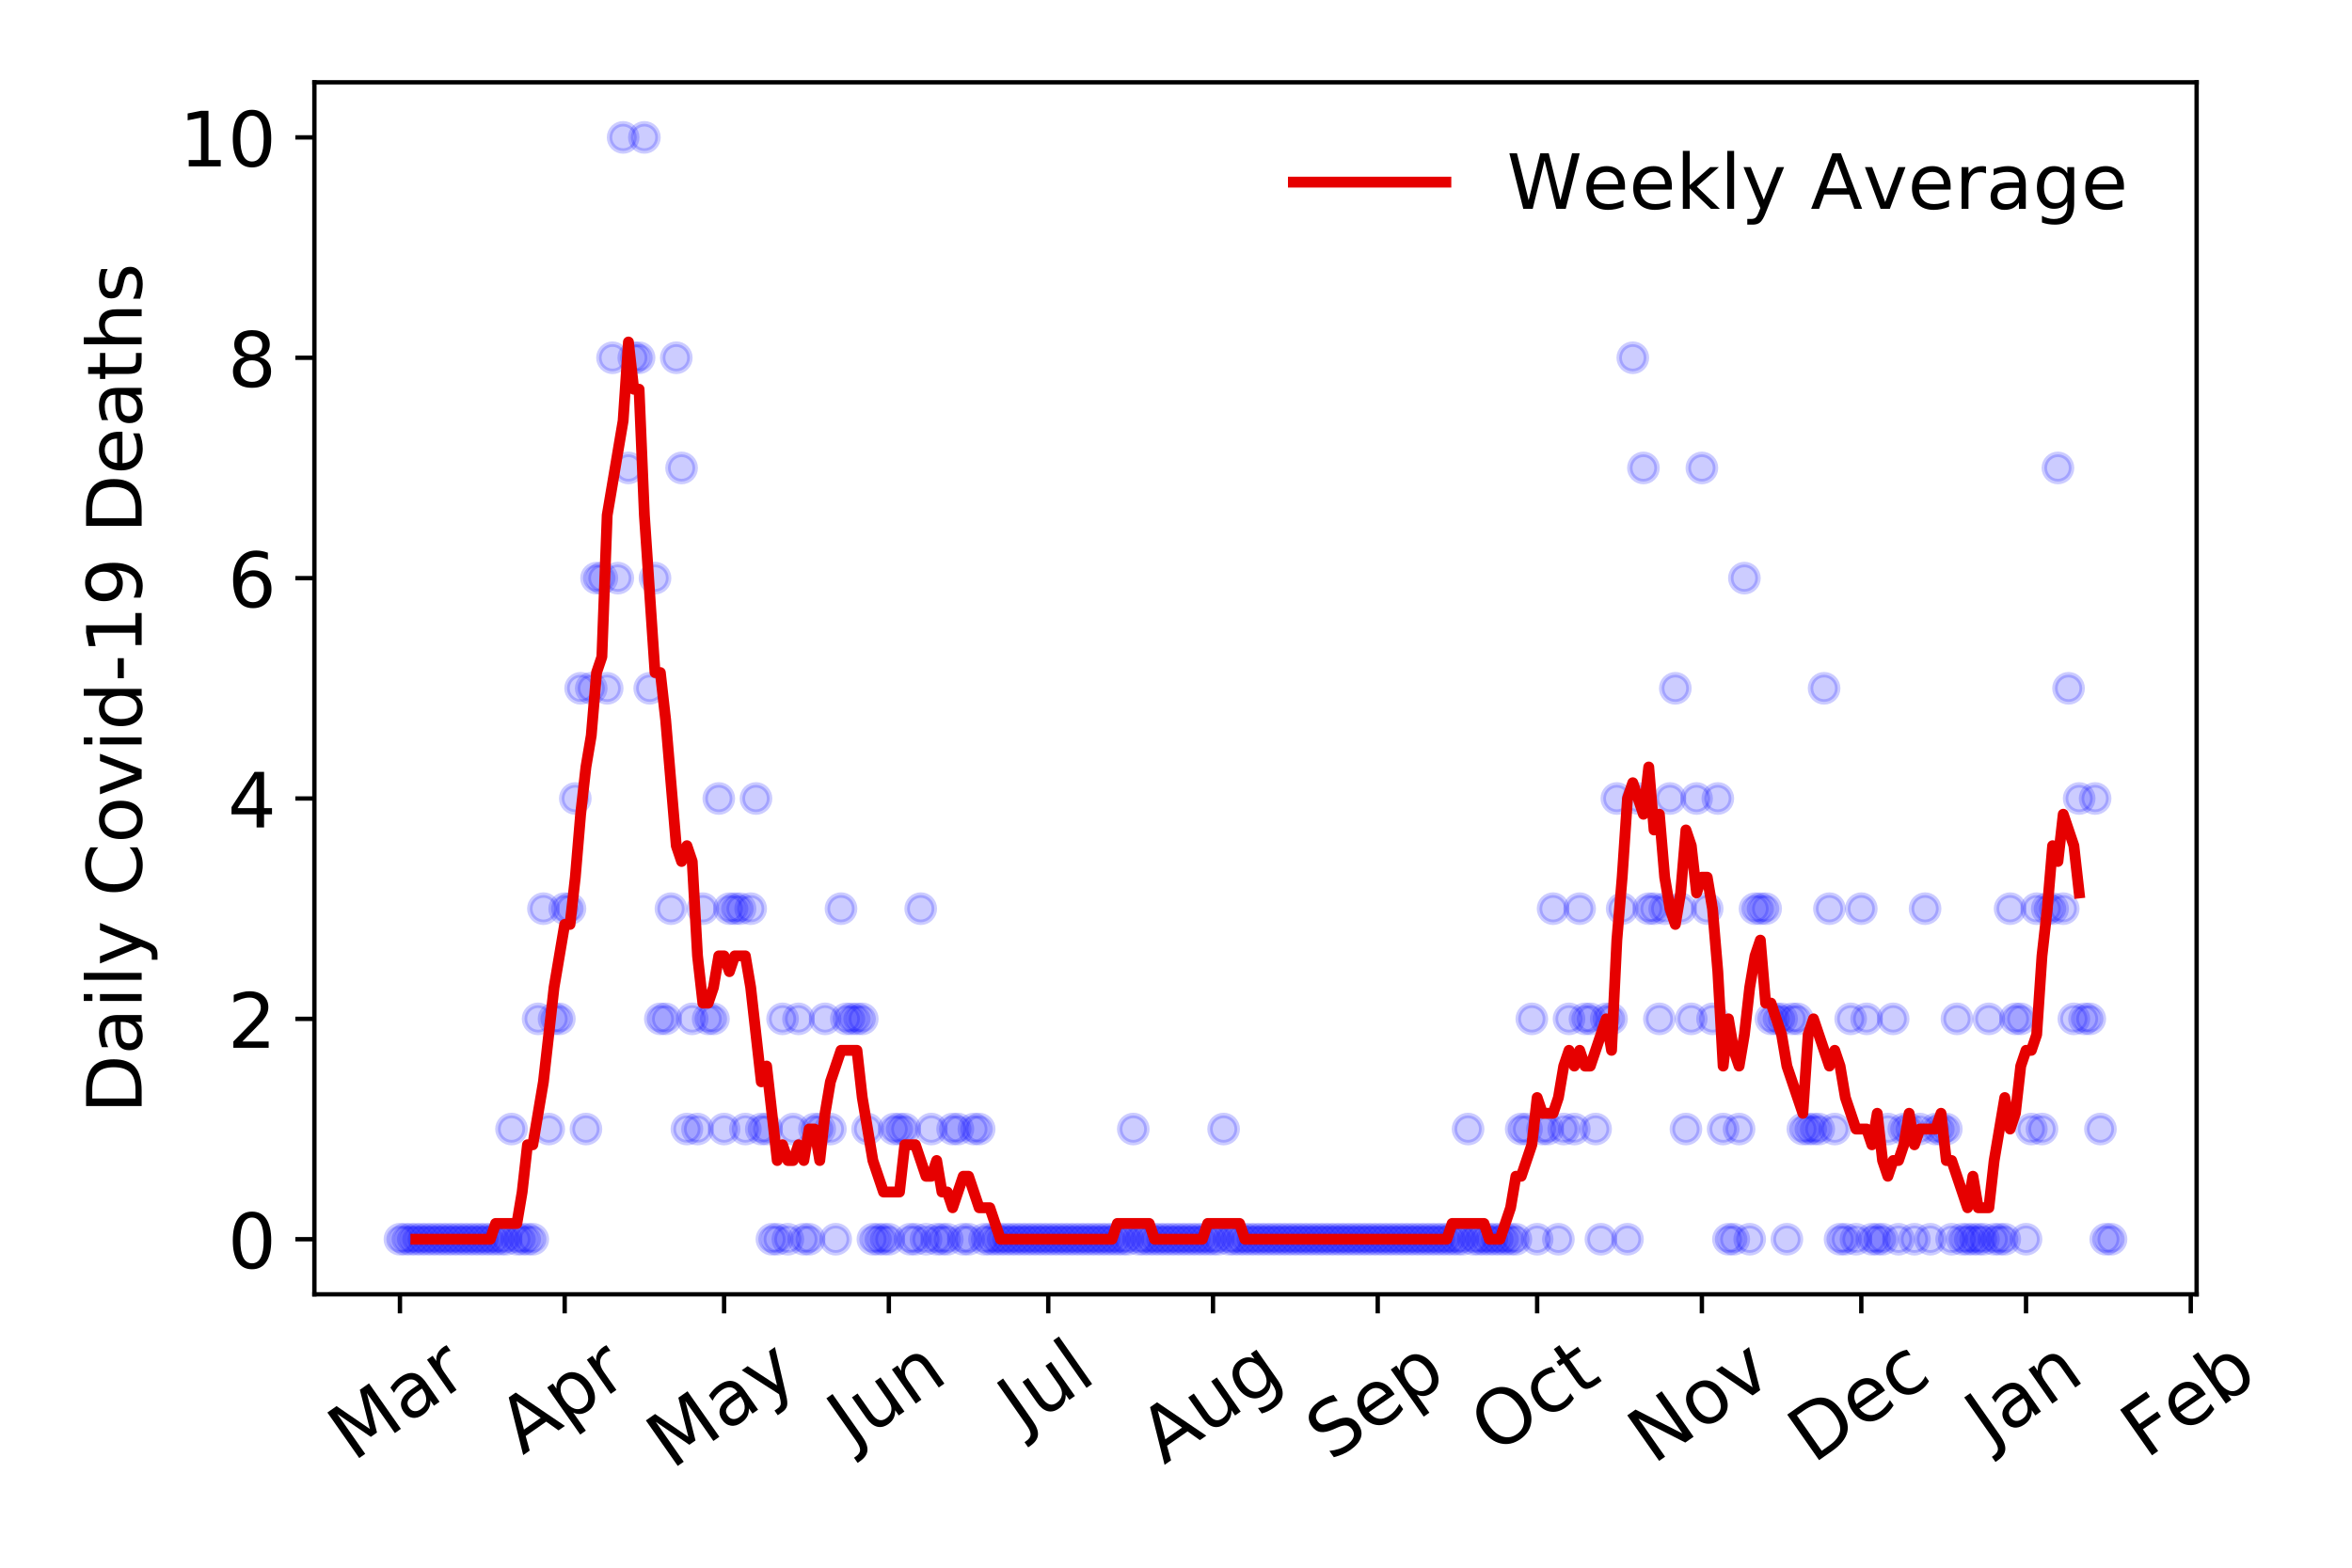 <?xml version="1.0" encoding="utf-8" standalone="no"?>
<!DOCTYPE svg PUBLIC "-//W3C//DTD SVG 1.1//EN"
  "http://www.w3.org/Graphics/SVG/1.1/DTD/svg11.dtd">
<!-- Created with matplotlib (https://matplotlib.org/) -->
<svg height="288pt" version="1.1" viewBox="0 0 432 288" width="432pt" xmlns="http://www.w3.org/2000/svg" xmlns:xlink="http://www.w3.org/1999/xlink">
 <defs>
  <style type="text/css">
*{stroke-linecap:butt;stroke-linejoin:round;}
  </style>
 </defs>
 <g id="figure_1">
  <g id="patch_1">
   <path d="M 0 288 
L 432 288 
L 432 0 
L 0 0 
z
" style="fill:#ffffff;"/>
  </g>
  <g id="axes_1">
   <g id="patch_2">
    <path d="M 57.745 237.778 
L 403.461 237.778 
L 403.461 15.12 
L 57.745 15.12 
z
" style="fill:#ffffff;"/>
   </g>
   <g id="matplotlib.axis_1">
    <g id="xtick_1">
     <g id="line2d_1">
      <defs>
       <path d="M 0 0 
L 0 3.5 
" id="me61188cdc1" style="stroke:#000000;stroke-width:0.8;"/>
      </defs>
      <g>
       <use style="stroke:#000000;stroke-width:0.8;" x="73.459" xlink:href="#me61188cdc1" y="237.778"/>
      </g>
     </g>
     <g id="text_1">
      <!-- Mar -->
      <defs>
       <path d="M 9.812 72.906 
L 24.516 72.906 
L 43.109 23.297 
L 61.812 72.906 
L 76.516 72.906 
L 76.516 0 
L 66.891 0 
L 66.891 64.016 
L 48.094 14.016 
L 38.188 14.016 
L 19.391 64.016 
L 19.391 0 
L 9.812 0 
z
" id="DejaVuSans-77"/>
       <path d="M 34.281 27.484 
Q 23.391 27.484 19.188 25 
Q 14.984 22.516 14.984 16.5 
Q 14.984 11.719 18.141 8.906 
Q 21.297 6.109 26.703 6.109 
Q 34.188 6.109 38.703 11.406 
Q 43.219 16.703 43.219 25.484 
L 43.219 27.484 
z
M 52.203 31.203 
L 52.203 0 
L 43.219 0 
L 43.219 8.297 
Q 40.141 3.328 35.547 0.953 
Q 30.953 -1.422 24.312 -1.422 
Q 15.922 -1.422 10.953 3.297 
Q 6 8.016 6 15.922 
Q 6 25.141 12.172 29.828 
Q 18.359 34.516 30.609 34.516 
L 43.219 34.516 
L 43.219 35.406 
Q 43.219 41.609 39.141 45 
Q 35.062 48.391 27.688 48.391 
Q 23 48.391 18.547 47.266 
Q 14.109 46.141 10.016 43.891 
L 10.016 52.203 
Q 14.938 54.109 19.578 55.047 
Q 24.219 56 28.609 56 
Q 40.484 56 46.344 49.844 
Q 52.203 43.703 52.203 31.203 
z
" id="DejaVuSans-97"/>
       <path d="M 41.109 46.297 
Q 39.594 47.172 37.812 47.578 
Q 36.031 48 33.891 48 
Q 26.266 48 22.188 43.047 
Q 18.109 38.094 18.109 28.812 
L 18.109 0 
L 9.078 0 
L 9.078 54.688 
L 18.109 54.688 
L 18.109 46.188 
Q 20.953 51.172 25.484 53.578 
Q 30.031 56 36.531 56 
Q 37.453 56 38.578 55.875 
Q 39.703 55.766 41.062 55.516 
z
" id="DejaVuSans-114"/>
      </defs>
      <g transform="translate(64.857 268.643)rotate(-35)scale(0.14 -0.14)">
       <use xlink:href="#DejaVuSans-77"/>
       <use x="86.279" xlink:href="#DejaVuSans-97"/>
       <use x="147.559" xlink:href="#DejaVuSans-114"/>
      </g>
     </g>
    </g>
    <g id="xtick_2">
     <g id="line2d_2">
      <g>
       <use style="stroke:#000000;stroke-width:0.8;" x="103.717" xlink:href="#me61188cdc1" y="237.778"/>
      </g>
     </g>
     <g id="text_2">
      <!-- Apr -->
      <defs>
       <path d="M 34.188 63.188 
L 20.797 26.906 
L 47.609 26.906 
z
M 28.609 72.906 
L 39.797 72.906 
L 67.578 0 
L 57.328 0 
L 50.688 18.703 
L 17.828 18.703 
L 11.188 0 
L 0.781 0 
z
" id="DejaVuSans-65"/>
       <path d="M 18.109 8.203 
L 18.109 -20.797 
L 9.078 -20.797 
L 9.078 54.688 
L 18.109 54.688 
L 18.109 46.391 
Q 20.953 51.266 25.266 53.625 
Q 29.594 56 35.594 56 
Q 45.562 56 51.781 48.094 
Q 58.016 40.188 58.016 27.297 
Q 58.016 14.406 51.781 6.484 
Q 45.562 -1.422 35.594 -1.422 
Q 29.594 -1.422 25.266 0.953 
Q 20.953 3.328 18.109 8.203 
z
M 48.688 27.297 
Q 48.688 37.203 44.609 42.844 
Q 40.531 48.484 33.406 48.484 
Q 26.266 48.484 22.188 42.844 
Q 18.109 37.203 18.109 27.297 
Q 18.109 17.391 22.188 11.75 
Q 26.266 6.109 33.406 6.109 
Q 40.531 6.109 44.609 11.75 
Q 48.688 17.391 48.688 27.297 
z
" id="DejaVuSans-112"/>
      </defs>
      <g transform="translate(96.013 267.384)rotate(-35)scale(0.14 -0.14)">
       <use xlink:href="#DejaVuSans-65"/>
       <use x="68.408" xlink:href="#DejaVuSans-112"/>
       <use x="131.885" xlink:href="#DejaVuSans-114"/>
      </g>
     </g>
    </g>
    <g id="xtick_3">
     <g id="line2d_3">
      <g>
       <use style="stroke:#000000;stroke-width:0.8;" x="132.998" xlink:href="#me61188cdc1" y="237.778"/>
      </g>
     </g>
     <g id="text_3">
      <!-- May -->
      <defs>
       <path d="M 32.172 -5.078 
Q 28.375 -14.844 24.75 -17.812 
Q 21.141 -20.797 15.094 -20.797 
L 7.906 -20.797 
L 7.906 -13.281 
L 13.188 -13.281 
Q 16.891 -13.281 18.938 -11.516 
Q 21 -9.766 23.484 -3.219 
L 25.094 0.875 
L 2.984 54.688 
L 12.5 54.688 
L 29.594 11.922 
L 46.688 54.688 
L 56.203 54.688 
z
" id="DejaVuSans-121"/>
      </defs>
      <g transform="translate(123.359 270.094)rotate(-35)scale(0.14 -0.14)">
       <use xlink:href="#DejaVuSans-77"/>
       <use x="86.279" xlink:href="#DejaVuSans-97"/>
       <use x="147.559" xlink:href="#DejaVuSans-121"/>
      </g>
     </g>
    </g>
    <g id="xtick_4">
     <g id="line2d_4">
      <g>
       <use style="stroke:#000000;stroke-width:0.8;" x="163.256" xlink:href="#me61188cdc1" y="237.778"/>
      </g>
     </g>
     <g id="text_4">
      <!-- Jun -->
      <defs>
       <path d="M 9.812 72.906 
L 19.672 72.906 
L 19.672 5.078 
Q 19.672 -8.109 14.672 -14.062 
Q 9.672 -20.016 -1.422 -20.016 
L -5.172 -20.016 
L -5.172 -11.719 
L -2.094 -11.719 
Q 4.438 -11.719 7.125 -8.047 
Q 9.812 -4.391 9.812 5.078 
z
" id="DejaVuSans-74"/>
       <path d="M 8.5 21.578 
L 8.5 54.688 
L 17.484 54.688 
L 17.484 21.922 
Q 17.484 14.156 20.5 10.266 
Q 23.531 6.391 29.594 6.391 
Q 36.859 6.391 41.078 11.031 
Q 45.312 15.672 45.312 23.688 
L 45.312 54.688 
L 54.297 54.688 
L 54.297 0 
L 45.312 0 
L 45.312 8.406 
Q 42.047 3.422 37.719 1 
Q 33.406 -1.422 27.688 -1.422 
Q 18.266 -1.422 13.375 4.438 
Q 8.5 10.297 8.5 21.578 
z
M 31.109 56 
z
" id="DejaVuSans-117"/>
       <path d="M 54.891 33.016 
L 54.891 0 
L 45.906 0 
L 45.906 32.719 
Q 45.906 40.484 42.875 44.328 
Q 39.844 48.188 33.797 48.188 
Q 26.516 48.188 22.312 43.547 
Q 18.109 38.922 18.109 30.906 
L 18.109 0 
L 9.078 0 
L 9.078 54.688 
L 18.109 54.688 
L 18.109 46.188 
Q 21.344 51.125 25.703 53.562 
Q 30.078 56 35.797 56 
Q 45.219 56 50.047 50.172 
Q 54.891 44.344 54.891 33.016 
z
" id="DejaVuSans-110"/>
      </defs>
      <g transform="translate(156.512 266.039)rotate(-35)scale(0.14 -0.14)">
       <use xlink:href="#DejaVuSans-74"/>
       <use x="29.492" xlink:href="#DejaVuSans-117"/>
       <use x="92.871" xlink:href="#DejaVuSans-110"/>
      </g>
     </g>
    </g>
    <g id="xtick_5">
     <g id="line2d_5">
      <g>
       <use style="stroke:#000000;stroke-width:0.8;" x="192.537" xlink:href="#me61188cdc1" y="237.778"/>
      </g>
     </g>
     <g id="text_5">
      <!-- Jul -->
      <defs>
       <path d="M 9.422 75.984 
L 18.406 75.984 
L 18.406 0 
L 9.422 0 
z
" id="DejaVuSans-108"/>
      </defs>
      <g transform="translate(187.834 263.181)rotate(-35)scale(0.14 -0.14)">
       <use xlink:href="#DejaVuSans-74"/>
       <use x="29.492" xlink:href="#DejaVuSans-117"/>
       <use x="92.871" xlink:href="#DejaVuSans-108"/>
      </g>
     </g>
    </g>
    <g id="xtick_6">
     <g id="line2d_6">
      <g>
       <use style="stroke:#000000;stroke-width:0.8;" x="222.794" xlink:href="#me61188cdc1" y="237.778"/>
      </g>
     </g>
     <g id="text_6">
      <!-- Aug -->
      <defs>
       <path d="M 45.406 27.984 
Q 45.406 37.75 41.375 43.109 
Q 37.359 48.484 30.078 48.484 
Q 22.859 48.484 18.828 43.109 
Q 14.797 37.75 14.797 27.984 
Q 14.797 18.266 18.828 12.891 
Q 22.859 7.516 30.078 7.516 
Q 37.359 7.516 41.375 12.891 
Q 45.406 18.266 45.406 27.984 
z
M 54.391 6.781 
Q 54.391 -7.172 48.188 -13.984 
Q 42 -20.797 29.203 -20.797 
Q 24.469 -20.797 20.266 -20.094 
Q 16.062 -19.391 12.109 -17.922 
L 12.109 -9.188 
Q 16.062 -11.328 19.922 -12.344 
Q 23.781 -13.375 27.781 -13.375 
Q 36.625 -13.375 41.016 -8.766 
Q 45.406 -4.156 45.406 5.172 
L 45.406 9.625 
Q 42.625 4.781 38.281 2.391 
Q 33.938 0 27.875 0 
Q 17.828 0 11.672 7.656 
Q 5.516 15.328 5.516 27.984 
Q 5.516 40.672 11.672 48.328 
Q 17.828 56 27.875 56 
Q 33.938 56 38.281 53.609 
Q 42.625 51.219 45.406 46.391 
L 45.406 54.688 
L 54.391 54.688 
z
" id="DejaVuSans-103"/>
      </defs>
      <g transform="translate(213.814 269.172)rotate(-35)scale(0.14 -0.14)">
       <use xlink:href="#DejaVuSans-65"/>
       <use x="68.408" xlink:href="#DejaVuSans-117"/>
       <use x="131.787" xlink:href="#DejaVuSans-103"/>
      </g>
     </g>
    </g>
    <g id="xtick_7">
     <g id="line2d_7">
      <g>
       <use style="stroke:#000000;stroke-width:0.8;" x="253.052" xlink:href="#me61188cdc1" y="237.778"/>
      </g>
     </g>
     <g id="text_7">
      <!-- Sep -->
      <defs>
       <path d="M 53.516 70.516 
L 53.516 60.891 
Q 47.906 63.578 42.922 64.891 
Q 37.938 66.219 33.297 66.219 
Q 25.25 66.219 20.875 63.094 
Q 16.5 59.969 16.5 54.203 
Q 16.5 49.359 19.406 46.891 
Q 22.312 44.438 30.422 42.922 
L 36.375 41.703 
Q 47.406 39.594 52.656 34.297 
Q 57.906 29 57.906 20.125 
Q 57.906 9.516 50.797 4.047 
Q 43.703 -1.422 29.984 -1.422 
Q 24.812 -1.422 18.969 -0.25 
Q 13.141 0.922 6.891 3.219 
L 6.891 13.375 
Q 12.891 10.016 18.656 8.297 
Q 24.422 6.594 29.984 6.594 
Q 38.422 6.594 43.016 9.906 
Q 47.609 13.234 47.609 19.391 
Q 47.609 24.75 44.312 27.781 
Q 41.016 30.812 33.5 32.328 
L 27.484 33.5 
Q 16.453 35.688 11.516 40.375 
Q 6.594 45.062 6.594 53.422 
Q 6.594 63.094 13.406 68.656 
Q 20.219 74.219 32.172 74.219 
Q 37.312 74.219 42.625 73.281 
Q 47.953 72.359 53.516 70.516 
z
" id="DejaVuSans-83"/>
       <path d="M 56.203 29.594 
L 56.203 25.203 
L 14.891 25.203 
Q 15.484 15.922 20.484 11.062 
Q 25.484 6.203 34.422 6.203 
Q 39.594 6.203 44.453 7.469 
Q 49.312 8.734 54.109 11.281 
L 54.109 2.781 
Q 49.266 0.734 44.188 -0.344 
Q 39.109 -1.422 33.891 -1.422 
Q 20.797 -1.422 13.156 6.188 
Q 5.516 13.812 5.516 26.812 
Q 5.516 40.234 12.766 48.109 
Q 20.016 56 32.328 56 
Q 43.359 56 49.781 48.891 
Q 56.203 41.797 56.203 29.594 
z
M 47.219 32.234 
Q 47.125 39.594 43.094 43.984 
Q 39.062 48.391 32.422 48.391 
Q 24.906 48.391 20.391 44.141 
Q 15.875 39.891 15.188 32.172 
z
" id="DejaVuSans-101"/>
      </defs>
      <g transform="translate(244.459 268.629)rotate(-35)scale(0.14 -0.14)">
       <use xlink:href="#DejaVuSans-83"/>
       <use x="63.477" xlink:href="#DejaVuSans-101"/>
       <use x="125" xlink:href="#DejaVuSans-112"/>
      </g>
     </g>
    </g>
    <g id="xtick_8">
     <g id="line2d_8">
      <g>
       <use style="stroke:#000000;stroke-width:0.8;" x="282.333" xlink:href="#me61188cdc1" y="237.778"/>
      </g>
     </g>
     <g id="text_8">
      <!-- Oct -->
      <defs>
       <path d="M 39.406 66.219 
Q 28.656 66.219 22.328 58.203 
Q 16.016 50.203 16.016 36.375 
Q 16.016 22.609 22.328 14.594 
Q 28.656 6.594 39.406 6.594 
Q 50.141 6.594 56.422 14.594 
Q 62.703 22.609 62.703 36.375 
Q 62.703 50.203 56.422 58.203 
Q 50.141 66.219 39.406 66.219 
z
M 39.406 74.219 
Q 54.734 74.219 63.906 63.938 
Q 73.094 53.656 73.094 36.375 
Q 73.094 19.141 63.906 8.859 
Q 54.734 -1.422 39.406 -1.422 
Q 24.031 -1.422 14.812 8.828 
Q 5.609 19.094 5.609 36.375 
Q 5.609 53.656 14.812 63.938 
Q 24.031 74.219 39.406 74.219 
z
" id="DejaVuSans-79"/>
       <path d="M 48.781 52.594 
L 48.781 44.188 
Q 44.969 46.297 41.141 47.344 
Q 37.312 48.391 33.406 48.391 
Q 24.656 48.391 19.812 42.844 
Q 14.984 37.312 14.984 27.297 
Q 14.984 17.281 19.812 11.734 
Q 24.656 6.203 33.406 6.203 
Q 37.312 6.203 41.141 7.25 
Q 44.969 8.297 48.781 10.406 
L 48.781 2.094 
Q 45.016 0.344 40.984 -0.531 
Q 36.969 -1.422 32.422 -1.422 
Q 20.062 -1.422 12.781 6.344 
Q 5.516 14.109 5.516 27.297 
Q 5.516 40.672 12.859 48.328 
Q 20.219 56 33.016 56 
Q 37.156 56 41.109 55.141 
Q 45.062 54.297 48.781 52.594 
z
" id="DejaVuSans-99"/>
       <path d="M 18.312 70.219 
L 18.312 54.688 
L 36.812 54.688 
L 36.812 47.703 
L 18.312 47.703 
L 18.312 18.016 
Q 18.312 11.328 20.141 9.422 
Q 21.969 7.516 27.594 7.516 
L 36.812 7.516 
L 36.812 0 
L 27.594 0 
Q 17.188 0 13.234 3.875 
Q 9.281 7.766 9.281 18.016 
L 9.281 47.703 
L 2.688 47.703 
L 2.688 54.688 
L 9.281 54.688 
L 9.281 70.219 
z
" id="DejaVuSans-116"/>
      </defs>
      <g transform="translate(274.634 267.377)rotate(-35)scale(0.14 -0.14)">
       <use xlink:href="#DejaVuSans-79"/>
       <use x="78.711" xlink:href="#DejaVuSans-99"/>
       <use x="133.691" xlink:href="#DejaVuSans-116"/>
      </g>
     </g>
    </g>
    <g id="xtick_9">
     <g id="line2d_9">
      <g>
       <use style="stroke:#000000;stroke-width:0.8;" x="312.591" xlink:href="#me61188cdc1" y="237.778"/>
      </g>
     </g>
     <g id="text_9">
      <!-- Nov -->
      <defs>
       <path d="M 9.812 72.906 
L 23.094 72.906 
L 55.422 11.922 
L 55.422 72.906 
L 64.984 72.906 
L 64.984 0 
L 51.703 0 
L 19.391 60.984 
L 19.391 0 
L 9.812 0 
z
" id="DejaVuSans-78"/>
       <path d="M 30.609 48.391 
Q 23.391 48.391 19.188 42.75 
Q 14.984 37.109 14.984 27.297 
Q 14.984 17.484 19.156 11.844 
Q 23.344 6.203 30.609 6.203 
Q 37.797 6.203 41.984 11.859 
Q 46.188 17.531 46.188 27.297 
Q 46.188 37.016 41.984 42.703 
Q 37.797 48.391 30.609 48.391 
z
M 30.609 56 
Q 42.328 56 49.016 48.375 
Q 55.719 40.766 55.719 27.297 
Q 55.719 13.875 49.016 6.219 
Q 42.328 -1.422 30.609 -1.422 
Q 18.844 -1.422 12.172 6.219 
Q 5.516 13.875 5.516 27.297 
Q 5.516 40.766 12.172 48.375 
Q 18.844 56 30.609 56 
z
" id="DejaVuSans-111"/>
       <path d="M 2.984 54.688 
L 12.5 54.688 
L 29.594 8.797 
L 46.688 54.688 
L 56.203 54.688 
L 35.688 0 
L 23.484 0 
z
" id="DejaVuSans-118"/>
      </defs>
      <g transform="translate(303.614 269.166)rotate(-35)scale(0.14 -0.14)">
       <use xlink:href="#DejaVuSans-78"/>
       <use x="74.805" xlink:href="#DejaVuSans-111"/>
       <use x="135.986" xlink:href="#DejaVuSans-118"/>
      </g>
     </g>
    </g>
    <g id="xtick_10">
     <g id="line2d_10">
      <g>
       <use style="stroke:#000000;stroke-width:0.8;" x="341.872" xlink:href="#me61188cdc1" y="237.778"/>
      </g>
     </g>
     <g id="text_10">
      <!-- Dec -->
      <defs>
       <path d="M 19.672 64.797 
L 19.672 8.109 
L 31.594 8.109 
Q 46.688 8.109 53.688 14.938 
Q 60.688 21.781 60.688 36.531 
Q 60.688 51.172 53.688 57.984 
Q 46.688 64.797 31.594 64.797 
z
M 9.812 72.906 
L 30.078 72.906 
Q 51.266 72.906 61.172 64.094 
Q 71.094 55.281 71.094 36.531 
Q 71.094 17.672 61.125 8.828 
Q 51.172 0 30.078 0 
L 9.812 0 
z
" id="DejaVuSans-68"/>
      </defs>
      <g transform="translate(332.992 269.032)rotate(-35)scale(0.14 -0.14)">
       <use xlink:href="#DejaVuSans-68"/>
       <use x="77.002" xlink:href="#DejaVuSans-101"/>
       <use x="138.525" xlink:href="#DejaVuSans-99"/>
      </g>
     </g>
    </g>
    <g id="xtick_11">
     <g id="line2d_11">
      <g>
       <use style="stroke:#000000;stroke-width:0.8;" x="372.129" xlink:href="#me61188cdc1" y="237.778"/>
      </g>
     </g>
     <g id="text_11">
      <!-- Jan -->
      <g transform="translate(365.506 265.871)rotate(-35)scale(0.14 -0.14)">
       <use xlink:href="#DejaVuSans-74"/>
       <use x="29.492" xlink:href="#DejaVuSans-97"/>
       <use x="90.771" xlink:href="#DejaVuSans-110"/>
      </g>
     </g>
    </g>
    <g id="xtick_12">
     <g id="line2d_12">
      <g>
       <use style="stroke:#000000;stroke-width:0.8;" x="402.387" xlink:href="#me61188cdc1" y="237.778"/>
      </g>
     </g>
     <g id="text_12">
      <!-- Feb -->
      <defs>
       <path d="M 9.812 72.906 
L 51.703 72.906 
L 51.703 64.594 
L 19.672 64.594 
L 19.672 43.109 
L 48.578 43.109 
L 48.578 34.812 
L 19.672 34.812 
L 19.672 0 
L 9.812 0 
z
" id="DejaVuSans-70"/>
       <path d="M 48.688 27.297 
Q 48.688 37.203 44.609 42.844 
Q 40.531 48.484 33.406 48.484 
Q 26.266 48.484 22.188 42.844 
Q 18.109 37.203 18.109 27.297 
Q 18.109 17.391 22.188 11.75 
Q 26.266 6.109 33.406 6.109 
Q 40.531 6.109 44.609 11.75 
Q 48.688 17.391 48.688 27.297 
z
M 18.109 46.391 
Q 20.953 51.266 25.266 53.625 
Q 29.594 56 35.594 56 
Q 45.562 56 51.781 48.094 
Q 58.016 40.188 58.016 27.297 
Q 58.016 14.406 51.781 6.484 
Q 45.562 -1.422 35.594 -1.422 
Q 29.594 -1.422 25.266 0.953 
Q 20.953 3.328 18.109 8.203 
L 18.109 0 
L 9.078 0 
L 9.078 75.984 
L 18.109 75.984 
z
" id="DejaVuSans-98"/>
      </defs>
      <g transform="translate(394.141 268.143)rotate(-35)scale(0.14 -0.14)">
       <use xlink:href="#DejaVuSans-70"/>
       <use x="57.441" xlink:href="#DejaVuSans-101"/>
       <use x="118.965" xlink:href="#DejaVuSans-98"/>
      </g>
     </g>
    </g>
   </g>
   <g id="matplotlib.axis_2">
    <g id="ytick_1">
     <g id="line2d_13">
      <defs>
       <path d="M 0 0 
L -3.5 0 
" id="m5e66135c12" style="stroke:#000000;stroke-width:0.8;"/>
      </defs>
      <g>
       <use style="stroke:#000000;stroke-width:0.8;" x="57.745" xlink:href="#m5e66135c12" y="227.657"/>
      </g>
     </g>
     <g id="text_13">
      <!-- 0 -->
      <defs>
       <path d="M 31.781 66.406 
Q 24.172 66.406 20.328 58.906 
Q 16.5 51.422 16.5 36.375 
Q 16.5 21.391 20.328 13.891 
Q 24.172 6.391 31.781 6.391 
Q 39.453 6.391 43.281 13.891 
Q 47.125 21.391 47.125 36.375 
Q 47.125 51.422 43.281 58.906 
Q 39.453 66.406 31.781 66.406 
z
M 31.781 74.219 
Q 44.047 74.219 50.516 64.516 
Q 56.984 54.828 56.984 36.375 
Q 56.984 17.969 50.516 8.266 
Q 44.047 -1.422 31.781 -1.422 
Q 19.531 -1.422 13.062 8.266 
Q 6.594 17.969 6.594 36.375 
Q 6.594 54.828 13.062 64.516 
Q 19.531 74.219 31.781 74.219 
z
" id="DejaVuSans-48"/>
      </defs>
      <g transform="translate(41.837 232.976)scale(0.14 -0.14)">
       <use xlink:href="#DejaVuSans-48"/>
      </g>
     </g>
    </g>
    <g id="ytick_2">
     <g id="line2d_14">
      <g>
       <use style="stroke:#000000;stroke-width:0.8;" x="57.745" xlink:href="#m5e66135c12" y="187.174"/>
      </g>
     </g>
     <g id="text_14">
      <!-- 2 -->
      <defs>
       <path d="M 19.188 8.297 
L 53.609 8.297 
L 53.609 0 
L 7.328 0 
L 7.328 8.297 
Q 12.938 14.109 22.625 23.891 
Q 32.328 33.688 34.812 36.531 
Q 39.547 41.844 41.422 45.531 
Q 43.312 49.219 43.312 52.781 
Q 43.312 58.594 39.234 62.25 
Q 35.156 65.922 28.609 65.922 
Q 23.969 65.922 18.812 64.312 
Q 13.672 62.703 7.812 59.422 
L 7.812 69.391 
Q 13.766 71.781 18.938 73 
Q 24.125 74.219 28.422 74.219 
Q 39.75 74.219 46.484 68.547 
Q 53.219 62.891 53.219 53.422 
Q 53.219 48.922 51.531 44.891 
Q 49.859 40.875 45.406 35.406 
Q 44.188 33.984 37.641 27.219 
Q 31.109 20.453 19.188 8.297 
z
" id="DejaVuSans-50"/>
      </defs>
      <g transform="translate(41.837 192.493)scale(0.14 -0.14)">
       <use xlink:href="#DejaVuSans-50"/>
      </g>
     </g>
    </g>
    <g id="ytick_3">
     <g id="line2d_15">
      <g>
       <use style="stroke:#000000;stroke-width:0.8;" x="57.745" xlink:href="#m5e66135c12" y="146.691"/>
      </g>
     </g>
     <g id="text_15">
      <!-- 4 -->
      <defs>
       <path d="M 37.797 64.312 
L 12.891 25.391 
L 37.797 25.391 
z
M 35.203 72.906 
L 47.609 72.906 
L 47.609 25.391 
L 58.016 25.391 
L 58.016 17.188 
L 47.609 17.188 
L 47.609 0 
L 37.797 0 
L 37.797 17.188 
L 4.891 17.188 
L 4.891 26.703 
z
" id="DejaVuSans-52"/>
      </defs>
      <g transform="translate(41.837 152.01)scale(0.14 -0.14)">
       <use xlink:href="#DejaVuSans-52"/>
      </g>
     </g>
    </g>
    <g id="ytick_4">
     <g id="line2d_16">
      <g>
       <use style="stroke:#000000;stroke-width:0.8;" x="57.745" xlink:href="#m5e66135c12" y="106.207"/>
      </g>
     </g>
     <g id="text_16">
      <!-- 6 -->
      <defs>
       <path d="M 33.016 40.375 
Q 26.375 40.375 22.484 35.828 
Q 18.609 31.297 18.609 23.391 
Q 18.609 15.531 22.484 10.953 
Q 26.375 6.391 33.016 6.391 
Q 39.656 6.391 43.531 10.953 
Q 47.406 15.531 47.406 23.391 
Q 47.406 31.297 43.531 35.828 
Q 39.656 40.375 33.016 40.375 
z
M 52.594 71.297 
L 52.594 62.312 
Q 48.875 64.062 45.094 64.984 
Q 41.312 65.922 37.594 65.922 
Q 27.828 65.922 22.672 59.328 
Q 17.531 52.734 16.797 39.406 
Q 19.672 43.656 24.016 45.922 
Q 28.375 48.188 33.594 48.188 
Q 44.578 48.188 50.953 41.516 
Q 57.328 34.859 57.328 23.391 
Q 57.328 12.156 50.688 5.359 
Q 44.047 -1.422 33.016 -1.422 
Q 20.359 -1.422 13.672 8.266 
Q 6.984 17.969 6.984 36.375 
Q 6.984 53.656 15.188 63.938 
Q 23.391 74.219 37.203 74.219 
Q 40.922 74.219 44.703 73.484 
Q 48.484 72.75 52.594 71.297 
z
" id="DejaVuSans-54"/>
      </defs>
      <g transform="translate(41.837 111.526)scale(0.14 -0.14)">
       <use xlink:href="#DejaVuSans-54"/>
      </g>
     </g>
    </g>
    <g id="ytick_5">
     <g id="line2d_17">
      <g>
       <use style="stroke:#000000;stroke-width:0.8;" x="57.745" xlink:href="#m5e66135c12" y="65.724"/>
      </g>
     </g>
     <g id="text_17">
      <!-- 8 -->
      <defs>
       <path d="M 31.781 34.625 
Q 24.75 34.625 20.719 30.859 
Q 16.703 27.094 16.703 20.516 
Q 16.703 13.922 20.719 10.156 
Q 24.75 6.391 31.781 6.391 
Q 38.812 6.391 42.859 10.172 
Q 46.922 13.969 46.922 20.516 
Q 46.922 27.094 42.891 30.859 
Q 38.875 34.625 31.781 34.625 
z
M 21.922 38.812 
Q 15.578 40.375 12.031 44.719 
Q 8.5 49.078 8.5 55.328 
Q 8.5 64.062 14.719 69.141 
Q 20.953 74.219 31.781 74.219 
Q 42.672 74.219 48.875 69.141 
Q 55.078 64.062 55.078 55.328 
Q 55.078 49.078 51.531 44.719 
Q 48 40.375 41.703 38.812 
Q 48.828 37.156 52.797 32.312 
Q 56.781 27.484 56.781 20.516 
Q 56.781 9.906 50.312 4.234 
Q 43.844 -1.422 31.781 -1.422 
Q 19.734 -1.422 13.25 4.234 
Q 6.781 9.906 6.781 20.516 
Q 6.781 27.484 10.781 32.312 
Q 14.797 37.156 21.922 38.812 
z
M 18.312 54.391 
Q 18.312 48.734 21.844 45.562 
Q 25.391 42.391 31.781 42.391 
Q 38.141 42.391 41.719 45.562 
Q 45.312 48.734 45.312 54.391 
Q 45.312 60.062 41.719 63.234 
Q 38.141 66.406 31.781 66.406 
Q 25.391 66.406 21.844 63.234 
Q 18.312 60.062 18.312 54.391 
z
" id="DejaVuSans-56"/>
      </defs>
      <g transform="translate(41.837 71.043)scale(0.14 -0.14)">
       <use xlink:href="#DejaVuSans-56"/>
      </g>
     </g>
    </g>
    <g id="ytick_6">
     <g id="line2d_18">
      <g>
       <use style="stroke:#000000;stroke-width:0.8;" x="57.745" xlink:href="#m5e66135c12" y="25.241"/>
      </g>
     </g>
     <g id="text_18">
      <!-- 10 -->
      <defs>
       <path d="M 12.406 8.297 
L 28.516 8.297 
L 28.516 63.922 
L 10.984 60.406 
L 10.984 69.391 
L 28.422 72.906 
L 38.281 72.906 
L 38.281 8.297 
L 54.391 8.297 
L 54.391 0 
L 12.406 0 
z
" id="DejaVuSans-49"/>
      </defs>
      <g transform="translate(32.93 30.56)scale(0.14 -0.14)">
       <use xlink:href="#DejaVuSans-49"/>
       <use x="63.623" xlink:href="#DejaVuSans-48"/>
      </g>
     </g>
    </g>
    <g id="text_19">
     <!-- Daily Covid-19 Deaths -->
     <defs>
      <path d="M 9.422 54.688 
L 18.406 54.688 
L 18.406 0 
L 9.422 0 
z
M 9.422 75.984 
L 18.406 75.984 
L 18.406 64.594 
L 9.422 64.594 
z
" id="DejaVuSans-105"/>
      <path id="DejaVuSans-32"/>
      <path d="M 64.406 67.281 
L 64.406 56.891 
Q 59.422 61.531 53.781 63.812 
Q 48.141 66.109 41.797 66.109 
Q 29.297 66.109 22.656 58.469 
Q 16.016 50.828 16.016 36.375 
Q 16.016 21.969 22.656 14.328 
Q 29.297 6.688 41.797 6.688 
Q 48.141 6.688 53.781 8.984 
Q 59.422 11.281 64.406 15.922 
L 64.406 5.609 
Q 59.234 2.094 53.438 0.328 
Q 47.656 -1.422 41.219 -1.422 
Q 24.656 -1.422 15.125 8.703 
Q 5.609 18.844 5.609 36.375 
Q 5.609 53.953 15.125 64.078 
Q 24.656 74.219 41.219 74.219 
Q 47.75 74.219 53.531 72.484 
Q 59.328 70.75 64.406 67.281 
z
" id="DejaVuSans-67"/>
      <path d="M 45.406 46.391 
L 45.406 75.984 
L 54.391 75.984 
L 54.391 0 
L 45.406 0 
L 45.406 8.203 
Q 42.578 3.328 38.25 0.953 
Q 33.938 -1.422 27.875 -1.422 
Q 17.969 -1.422 11.734 6.484 
Q 5.516 14.406 5.516 27.297 
Q 5.516 40.188 11.734 48.094 
Q 17.969 56 27.875 56 
Q 33.938 56 38.25 53.625 
Q 42.578 51.266 45.406 46.391 
z
M 14.797 27.297 
Q 14.797 17.391 18.875 11.75 
Q 22.953 6.109 30.078 6.109 
Q 37.203 6.109 41.297 11.75 
Q 45.406 17.391 45.406 27.297 
Q 45.406 37.203 41.297 42.844 
Q 37.203 48.484 30.078 48.484 
Q 22.953 48.484 18.875 42.844 
Q 14.797 37.203 14.797 27.297 
z
" id="DejaVuSans-100"/>
      <path d="M 4.891 31.391 
L 31.203 31.391 
L 31.203 23.391 
L 4.891 23.391 
z
" id="DejaVuSans-45"/>
      <path d="M 10.984 1.516 
L 10.984 10.5 
Q 14.703 8.734 18.5 7.812 
Q 22.312 6.891 25.984 6.891 
Q 35.75 6.891 40.891 13.453 
Q 46.047 20.016 46.781 33.406 
Q 43.953 29.203 39.594 26.953 
Q 35.25 24.703 29.984 24.703 
Q 19.047 24.703 12.672 31.312 
Q 6.297 37.938 6.297 49.422 
Q 6.297 60.641 12.938 67.422 
Q 19.578 74.219 30.609 74.219 
Q 43.266 74.219 49.922 64.516 
Q 56.594 54.828 56.594 36.375 
Q 56.594 19.141 48.406 8.859 
Q 40.234 -1.422 26.422 -1.422 
Q 22.703 -1.422 18.891 -0.688 
Q 15.094 0.047 10.984 1.516 
z
M 30.609 32.422 
Q 37.25 32.422 41.125 36.953 
Q 45.016 41.5 45.016 49.422 
Q 45.016 57.281 41.125 61.844 
Q 37.25 66.406 30.609 66.406 
Q 23.969 66.406 20.094 61.844 
Q 16.219 57.281 16.219 49.422 
Q 16.219 41.5 20.094 36.953 
Q 23.969 32.422 30.609 32.422 
z
" id="DejaVuSans-57"/>
      <path d="M 54.891 33.016 
L 54.891 0 
L 45.906 0 
L 45.906 32.719 
Q 45.906 40.484 42.875 44.328 
Q 39.844 48.188 33.797 48.188 
Q 26.516 48.188 22.312 43.547 
Q 18.109 38.922 18.109 30.906 
L 18.109 0 
L 9.078 0 
L 9.078 75.984 
L 18.109 75.984 
L 18.109 46.188 
Q 21.344 51.125 25.703 53.562 
Q 30.078 56 35.797 56 
Q 45.219 56 50.047 50.172 
Q 54.891 44.344 54.891 33.016 
z
" id="DejaVuSans-104"/>
      <path d="M 44.281 53.078 
L 44.281 44.578 
Q 40.484 46.531 36.375 47.5 
Q 32.281 48.484 27.875 48.484 
Q 21.188 48.484 17.844 46.438 
Q 14.5 44.391 14.5 40.281 
Q 14.5 37.156 16.891 35.375 
Q 19.281 33.594 26.516 31.984 
L 29.594 31.297 
Q 39.156 29.25 43.188 25.516 
Q 47.219 21.781 47.219 15.094 
Q 47.219 7.469 41.188 3.016 
Q 35.156 -1.422 24.609 -1.422 
Q 20.219 -1.422 15.453 -0.562 
Q 10.688 0.297 5.422 2 
L 5.422 11.281 
Q 10.406 8.688 15.234 7.391 
Q 20.062 6.109 24.812 6.109 
Q 31.156 6.109 34.562 8.281 
Q 37.984 10.453 37.984 14.406 
Q 37.984 18.062 35.516 20.016 
Q 33.062 21.969 24.703 23.781 
L 21.578 24.516 
Q 13.234 26.266 9.516 29.906 
Q 5.812 33.547 5.812 39.891 
Q 5.812 47.609 11.281 51.797 
Q 16.75 56 26.812 56 
Q 31.781 56 36.172 55.266 
Q 40.578 54.547 44.281 53.078 
z
" id="DejaVuSans-115"/>
     </defs>
     <g transform="translate(26.018 204.56)rotate(-90)scale(0.14 -0.14)">
      <use xlink:href="#DejaVuSans-68"/>
      <use x="77.002" xlink:href="#DejaVuSans-97"/>
      <use x="138.281" xlink:href="#DejaVuSans-105"/>
      <use x="166.064" xlink:href="#DejaVuSans-108"/>
      <use x="193.848" xlink:href="#DejaVuSans-121"/>
      <use x="253.027" xlink:href="#DejaVuSans-32"/>
      <use x="284.814" xlink:href="#DejaVuSans-67"/>
      <use x="354.639" xlink:href="#DejaVuSans-111"/>
      <use x="415.82" xlink:href="#DejaVuSans-118"/>
      <use x="475" xlink:href="#DejaVuSans-105"/>
      <use x="502.783" xlink:href="#DejaVuSans-100"/>
      <use x="566.26" xlink:href="#DejaVuSans-45"/>
      <use x="602.344" xlink:href="#DejaVuSans-49"/>
      <use x="665.967" xlink:href="#DejaVuSans-57"/>
      <use x="729.59" xlink:href="#DejaVuSans-32"/>
      <use x="761.377" xlink:href="#DejaVuSans-68"/>
      <use x="838.379" xlink:href="#DejaVuSans-101"/>
      <use x="899.902" xlink:href="#DejaVuSans-97"/>
      <use x="961.182" xlink:href="#DejaVuSans-116"/>
      <use x="1000.391" xlink:href="#DejaVuSans-104"/>
      <use x="1063.77" xlink:href="#DejaVuSans-115"/>
     </g>
    </g>
   </g>
   <g id="line2d_19">
    <defs>
     <path d="M 0 2.5 
C 0.663 2.5 1.299 2.237 1.768 1.768 
C 2.237 1.299 2.5 0.663 2.5 0 
C 2.5 -0.663 2.237 -1.299 1.768 -1.768 
C 1.299 -2.237 0.663 -2.5 0 -2.5 
C -0.663 -2.5 -1.299 -2.237 -1.768 -1.768 
C -2.237 -1.299 -2.5 -0.663 -2.5 0 
C -2.5 0.663 -2.237 1.299 -1.768 1.768 
C -1.299 2.237 -0.663 2.5 0 2.5 
z
" id="me1ad92e88f" style="stroke:#0000ff;stroke-opacity:0.2;"/>
    </defs>
    <g clip-path="url(#p4be0ed9af0)">
     <use style="fill:#0000ff;fill-opacity:0.2;stroke:#0000ff;stroke-opacity:0.2;" x="73.459" xlink:href="#me1ad92e88f" y="227.657"/>
     <use style="fill:#0000ff;fill-opacity:0.2;stroke:#0000ff;stroke-opacity:0.2;" x="74.435" xlink:href="#me1ad92e88f" y="227.657"/>
     <use style="fill:#0000ff;fill-opacity:0.2;stroke:#0000ff;stroke-opacity:0.2;" x="75.411" xlink:href="#me1ad92e88f" y="227.657"/>
     <use style="fill:#0000ff;fill-opacity:0.2;stroke:#0000ff;stroke-opacity:0.2;" x="76.387" xlink:href="#me1ad92e88f" y="227.657"/>
     <use style="fill:#0000ff;fill-opacity:0.2;stroke:#0000ff;stroke-opacity:0.2;" x="77.364" xlink:href="#me1ad92e88f" y="227.657"/>
     <use style="fill:#0000ff;fill-opacity:0.2;stroke:#0000ff;stroke-opacity:0.2;" x="78.34" xlink:href="#me1ad92e88f" y="227.657"/>
     <use style="fill:#0000ff;fill-opacity:0.2;stroke:#0000ff;stroke-opacity:0.2;" x="79.316" xlink:href="#me1ad92e88f" y="227.657"/>
     <use style="fill:#0000ff;fill-opacity:0.2;stroke:#0000ff;stroke-opacity:0.2;" x="80.292" xlink:href="#me1ad92e88f" y="227.657"/>
     <use style="fill:#0000ff;fill-opacity:0.2;stroke:#0000ff;stroke-opacity:0.2;" x="81.268" xlink:href="#me1ad92e88f" y="227.657"/>
     <use style="fill:#0000ff;fill-opacity:0.2;stroke:#0000ff;stroke-opacity:0.2;" x="82.244" xlink:href="#me1ad92e88f" y="227.657"/>
     <use style="fill:#0000ff;fill-opacity:0.2;stroke:#0000ff;stroke-opacity:0.2;" x="83.22" xlink:href="#me1ad92e88f" y="227.657"/>
     <use style="fill:#0000ff;fill-opacity:0.2;stroke:#0000ff;stroke-opacity:0.2;" x="84.196" xlink:href="#me1ad92e88f" y="227.657"/>
     <use style="fill:#0000ff;fill-opacity:0.2;stroke:#0000ff;stroke-opacity:0.2;" x="85.172" xlink:href="#me1ad92e88f" y="227.657"/>
     <use style="fill:#0000ff;fill-opacity:0.2;stroke:#0000ff;stroke-opacity:0.2;" x="86.148" xlink:href="#me1ad92e88f" y="227.657"/>
     <use style="fill:#0000ff;fill-opacity:0.2;stroke:#0000ff;stroke-opacity:0.2;" x="87.124" xlink:href="#me1ad92e88f" y="227.657"/>
     <use style="fill:#0000ff;fill-opacity:0.2;stroke:#0000ff;stroke-opacity:0.2;" x="88.1" xlink:href="#me1ad92e88f" y="227.657"/>
     <use style="fill:#0000ff;fill-opacity:0.2;stroke:#0000ff;stroke-opacity:0.2;" x="89.076" xlink:href="#me1ad92e88f" y="227.657"/>
     <use style="fill:#0000ff;fill-opacity:0.2;stroke:#0000ff;stroke-opacity:0.2;" x="90.052" xlink:href="#me1ad92e88f" y="227.657"/>
     <use style="fill:#0000ff;fill-opacity:0.2;stroke:#0000ff;stroke-opacity:0.2;" x="91.028" xlink:href="#me1ad92e88f" y="227.657"/>
     <use style="fill:#0000ff;fill-opacity:0.2;stroke:#0000ff;stroke-opacity:0.2;" x="92.004" xlink:href="#me1ad92e88f" y="227.657"/>
     <use style="fill:#0000ff;fill-opacity:0.2;stroke:#0000ff;stroke-opacity:0.2;" x="92.98" xlink:href="#me1ad92e88f" y="227.657"/>
     <use style="fill:#0000ff;fill-opacity:0.2;stroke:#0000ff;stroke-opacity:0.2;" x="93.956" xlink:href="#me1ad92e88f" y="207.416"/>
     <use style="fill:#0000ff;fill-opacity:0.2;stroke:#0000ff;stroke-opacity:0.2;" x="94.932" xlink:href="#me1ad92e88f" y="227.657"/>
     <use style="fill:#0000ff;fill-opacity:0.2;stroke:#0000ff;stroke-opacity:0.2;" x="95.908" xlink:href="#me1ad92e88f" y="227.657"/>
     <use style="fill:#0000ff;fill-opacity:0.2;stroke:#0000ff;stroke-opacity:0.2;" x="96.884" xlink:href="#me1ad92e88f" y="227.657"/>
     <use style="fill:#0000ff;fill-opacity:0.2;stroke:#0000ff;stroke-opacity:0.2;" x="97.86" xlink:href="#me1ad92e88f" y="227.657"/>
     <use style="fill:#0000ff;fill-opacity:0.2;stroke:#0000ff;stroke-opacity:0.2;" x="98.837" xlink:href="#me1ad92e88f" y="187.174"/>
     <use style="fill:#0000ff;fill-opacity:0.2;stroke:#0000ff;stroke-opacity:0.2;" x="99.813" xlink:href="#me1ad92e88f" y="166.932"/>
     <use style="fill:#0000ff;fill-opacity:0.2;stroke:#0000ff;stroke-opacity:0.2;" x="100.789" xlink:href="#me1ad92e88f" y="207.416"/>
     <use style="fill:#0000ff;fill-opacity:0.2;stroke:#0000ff;stroke-opacity:0.2;" x="101.765" xlink:href="#me1ad92e88f" y="187.174"/>
     <use style="fill:#0000ff;fill-opacity:0.2;stroke:#0000ff;stroke-opacity:0.2;" x="102.741" xlink:href="#me1ad92e88f" y="187.174"/>
     <use style="fill:#0000ff;fill-opacity:0.2;stroke:#0000ff;stroke-opacity:0.2;" x="103.717" xlink:href="#me1ad92e88f" y="166.932"/>
     <use style="fill:#0000ff;fill-opacity:0.2;stroke:#0000ff;stroke-opacity:0.2;" x="104.693" xlink:href="#me1ad92e88f" y="166.932"/>
     <use style="fill:#0000ff;fill-opacity:0.2;stroke:#0000ff;stroke-opacity:0.2;" x="105.669" xlink:href="#me1ad92e88f" y="146.691"/>
     <use style="fill:#0000ff;fill-opacity:0.2;stroke:#0000ff;stroke-opacity:0.2;" x="106.645" xlink:href="#me1ad92e88f" y="126.449"/>
     <use style="fill:#0000ff;fill-opacity:0.2;stroke:#0000ff;stroke-opacity:0.2;" x="107.621" xlink:href="#me1ad92e88f" y="207.416"/>
     <use style="fill:#0000ff;fill-opacity:0.2;stroke:#0000ff;stroke-opacity:0.2;" x="108.597" xlink:href="#me1ad92e88f" y="126.449"/>
     <use style="fill:#0000ff;fill-opacity:0.2;stroke:#0000ff;stroke-opacity:0.2;" x="109.573" xlink:href="#me1ad92e88f" y="106.207"/>
     <use style="fill:#0000ff;fill-opacity:0.2;stroke:#0000ff;stroke-opacity:0.2;" x="110.549" xlink:href="#me1ad92e88f" y="106.207"/>
     <use style="fill:#0000ff;fill-opacity:0.2;stroke:#0000ff;stroke-opacity:0.2;" x="111.525" xlink:href="#me1ad92e88f" y="126.449"/>
     <use style="fill:#0000ff;fill-opacity:0.2;stroke:#0000ff;stroke-opacity:0.2;" x="112.501" xlink:href="#me1ad92e88f" y="65.724"/>
     <use style="fill:#0000ff;fill-opacity:0.2;stroke:#0000ff;stroke-opacity:0.2;" x="113.477" xlink:href="#me1ad92e88f" y="106.207"/>
     <use style="fill:#0000ff;fill-opacity:0.2;stroke:#0000ff;stroke-opacity:0.2;" x="114.453" xlink:href="#me1ad92e88f" y="25.241"/>
     <use style="fill:#0000ff;fill-opacity:0.2;stroke:#0000ff;stroke-opacity:0.2;" x="115.429" xlink:href="#me1ad92e88f" y="85.966"/>
     <use style="fill:#0000ff;fill-opacity:0.2;stroke:#0000ff;stroke-opacity:0.2;" x="116.405" xlink:href="#me1ad92e88f" y="65.724"/>
     <use style="fill:#0000ff;fill-opacity:0.2;stroke:#0000ff;stroke-opacity:0.2;" x="117.381" xlink:href="#me1ad92e88f" y="65.724"/>
     <use style="fill:#0000ff;fill-opacity:0.2;stroke:#0000ff;stroke-opacity:0.2;" x="118.357" xlink:href="#me1ad92e88f" y="25.241"/>
     <use style="fill:#0000ff;fill-opacity:0.2;stroke:#0000ff;stroke-opacity:0.2;" x="119.334" xlink:href="#me1ad92e88f" y="126.449"/>
     <use style="fill:#0000ff;fill-opacity:0.2;stroke:#0000ff;stroke-opacity:0.2;" x="120.31" xlink:href="#me1ad92e88f" y="106.207"/>
     <use style="fill:#0000ff;fill-opacity:0.2;stroke:#0000ff;stroke-opacity:0.2;" x="121.286" xlink:href="#me1ad92e88f" y="187.174"/>
     <use style="fill:#0000ff;fill-opacity:0.2;stroke:#0000ff;stroke-opacity:0.2;" x="122.262" xlink:href="#me1ad92e88f" y="187.174"/>
     <use style="fill:#0000ff;fill-opacity:0.2;stroke:#0000ff;stroke-opacity:0.2;" x="123.238" xlink:href="#me1ad92e88f" y="166.932"/>
     <use style="fill:#0000ff;fill-opacity:0.2;stroke:#0000ff;stroke-opacity:0.2;" x="124.214" xlink:href="#me1ad92e88f" y="65.724"/>
     <use style="fill:#0000ff;fill-opacity:0.2;stroke:#0000ff;stroke-opacity:0.2;" x="125.19" xlink:href="#me1ad92e88f" y="85.966"/>
     <use style="fill:#0000ff;fill-opacity:0.2;stroke:#0000ff;stroke-opacity:0.2;" x="126.166" xlink:href="#me1ad92e88f" y="207.416"/>
     <use style="fill:#0000ff;fill-opacity:0.2;stroke:#0000ff;stroke-opacity:0.2;" x="127.142" xlink:href="#me1ad92e88f" y="187.174"/>
     <use style="fill:#0000ff;fill-opacity:0.2;stroke:#0000ff;stroke-opacity:0.2;" x="128.118" xlink:href="#me1ad92e88f" y="207.416"/>
     <use style="fill:#0000ff;fill-opacity:0.2;stroke:#0000ff;stroke-opacity:0.2;" x="129.094" xlink:href="#me1ad92e88f" y="166.932"/>
     <use style="fill:#0000ff;fill-opacity:0.2;stroke:#0000ff;stroke-opacity:0.2;" x="130.07" xlink:href="#me1ad92e88f" y="187.174"/>
     <use style="fill:#0000ff;fill-opacity:0.2;stroke:#0000ff;stroke-opacity:0.2;" x="131.046" xlink:href="#me1ad92e88f" y="187.174"/>
     <use style="fill:#0000ff;fill-opacity:0.2;stroke:#0000ff;stroke-opacity:0.2;" x="132.022" xlink:href="#me1ad92e88f" y="146.691"/>
     <use style="fill:#0000ff;fill-opacity:0.2;stroke:#0000ff;stroke-opacity:0.2;" x="132.998" xlink:href="#me1ad92e88f" y="207.416"/>
     <use style="fill:#0000ff;fill-opacity:0.2;stroke:#0000ff;stroke-opacity:0.2;" x="133.974" xlink:href="#me1ad92e88f" y="166.932"/>
     <use style="fill:#0000ff;fill-opacity:0.2;stroke:#0000ff;stroke-opacity:0.2;" x="134.95" xlink:href="#me1ad92e88f" y="166.932"/>
     <use style="fill:#0000ff;fill-opacity:0.2;stroke:#0000ff;stroke-opacity:0.2;" x="135.926" xlink:href="#me1ad92e88f" y="166.932"/>
     <use style="fill:#0000ff;fill-opacity:0.2;stroke:#0000ff;stroke-opacity:0.2;" x="136.902" xlink:href="#me1ad92e88f" y="207.416"/>
     <use style="fill:#0000ff;fill-opacity:0.2;stroke:#0000ff;stroke-opacity:0.2;" x="137.878" xlink:href="#me1ad92e88f" y="166.932"/>
     <use style="fill:#0000ff;fill-opacity:0.2;stroke:#0000ff;stroke-opacity:0.2;" x="138.854" xlink:href="#me1ad92e88f" y="146.691"/>
     <use style="fill:#0000ff;fill-opacity:0.2;stroke:#0000ff;stroke-opacity:0.2;" x="139.83" xlink:href="#me1ad92e88f" y="207.416"/>
     <use style="fill:#0000ff;fill-opacity:0.2;stroke:#0000ff;stroke-opacity:0.2;" x="140.807" xlink:href="#me1ad92e88f" y="207.416"/>
     <use style="fill:#0000ff;fill-opacity:0.2;stroke:#0000ff;stroke-opacity:0.2;" x="141.783" xlink:href="#me1ad92e88f" y="227.657"/>
     <use style="fill:#0000ff;fill-opacity:0.2;stroke:#0000ff;stroke-opacity:0.2;" x="142.759" xlink:href="#me1ad92e88f" y="227.657"/>
     <use style="fill:#0000ff;fill-opacity:0.2;stroke:#0000ff;stroke-opacity:0.2;" x="143.735" xlink:href="#me1ad92e88f" y="187.174"/>
     <use style="fill:#0000ff;fill-opacity:0.2;stroke:#0000ff;stroke-opacity:0.2;" x="144.711" xlink:href="#me1ad92e88f" y="227.657"/>
     <use style="fill:#0000ff;fill-opacity:0.2;stroke:#0000ff;stroke-opacity:0.2;" x="145.687" xlink:href="#me1ad92e88f" y="207.416"/>
     <use style="fill:#0000ff;fill-opacity:0.2;stroke:#0000ff;stroke-opacity:0.2;" x="146.663" xlink:href="#me1ad92e88f" y="187.174"/>
     <use style="fill:#0000ff;fill-opacity:0.2;stroke:#0000ff;stroke-opacity:0.2;" x="147.639" xlink:href="#me1ad92e88f" y="227.657"/>
     <use style="fill:#0000ff;fill-opacity:0.2;stroke:#0000ff;stroke-opacity:0.2;" x="148.615" xlink:href="#me1ad92e88f" y="227.657"/>
     <use style="fill:#0000ff;fill-opacity:0.2;stroke:#0000ff;stroke-opacity:0.2;" x="149.591" xlink:href="#me1ad92e88f" y="207.416"/>
     <use style="fill:#0000ff;fill-opacity:0.2;stroke:#0000ff;stroke-opacity:0.2;" x="150.567" xlink:href="#me1ad92e88f" y="207.416"/>
     <use style="fill:#0000ff;fill-opacity:0.2;stroke:#0000ff;stroke-opacity:0.2;" x="151.543" xlink:href="#me1ad92e88f" y="187.174"/>
     <use style="fill:#0000ff;fill-opacity:0.2;stroke:#0000ff;stroke-opacity:0.2;" x="152.519" xlink:href="#me1ad92e88f" y="207.416"/>
     <use style="fill:#0000ff;fill-opacity:0.2;stroke:#0000ff;stroke-opacity:0.2;" x="153.495" xlink:href="#me1ad92e88f" y="227.657"/>
     <use style="fill:#0000ff;fill-opacity:0.2;stroke:#0000ff;stroke-opacity:0.2;" x="154.471" xlink:href="#me1ad92e88f" y="166.932"/>
     <use style="fill:#0000ff;fill-opacity:0.2;stroke:#0000ff;stroke-opacity:0.2;" x="155.447" xlink:href="#me1ad92e88f" y="187.174"/>
     <use style="fill:#0000ff;fill-opacity:0.2;stroke:#0000ff;stroke-opacity:0.2;" x="156.423" xlink:href="#me1ad92e88f" y="187.174"/>
     <use style="fill:#0000ff;fill-opacity:0.2;stroke:#0000ff;stroke-opacity:0.2;" x="157.399" xlink:href="#me1ad92e88f" y="187.174"/>
     <use style="fill:#0000ff;fill-opacity:0.2;stroke:#0000ff;stroke-opacity:0.2;" x="158.375" xlink:href="#me1ad92e88f" y="187.174"/>
     <use style="fill:#0000ff;fill-opacity:0.2;stroke:#0000ff;stroke-opacity:0.2;" x="159.351" xlink:href="#me1ad92e88f" y="207.416"/>
     <use style="fill:#0000ff;fill-opacity:0.2;stroke:#0000ff;stroke-opacity:0.2;" x="160.327" xlink:href="#me1ad92e88f" y="227.657"/>
     <use style="fill:#0000ff;fill-opacity:0.2;stroke:#0000ff;stroke-opacity:0.2;" x="161.303" xlink:href="#me1ad92e88f" y="227.657"/>
     <use style="fill:#0000ff;fill-opacity:0.2;stroke:#0000ff;stroke-opacity:0.2;" x="162.28" xlink:href="#me1ad92e88f" y="227.657"/>
     <use style="fill:#0000ff;fill-opacity:0.2;stroke:#0000ff;stroke-opacity:0.2;" x="163.256" xlink:href="#me1ad92e88f" y="227.657"/>
     <use style="fill:#0000ff;fill-opacity:0.2;stroke:#0000ff;stroke-opacity:0.2;" x="164.232" xlink:href="#me1ad92e88f" y="207.416"/>
     <use style="fill:#0000ff;fill-opacity:0.2;stroke:#0000ff;stroke-opacity:0.2;" x="165.208" xlink:href="#me1ad92e88f" y="207.416"/>
     <use style="fill:#0000ff;fill-opacity:0.2;stroke:#0000ff;stroke-opacity:0.2;" x="166.184" xlink:href="#me1ad92e88f" y="207.416"/>
     <use style="fill:#0000ff;fill-opacity:0.2;stroke:#0000ff;stroke-opacity:0.2;" x="167.16" xlink:href="#me1ad92e88f" y="227.657"/>
     <use style="fill:#0000ff;fill-opacity:0.2;stroke:#0000ff;stroke-opacity:0.2;" x="168.136" xlink:href="#me1ad92e88f" y="227.657"/>
     <use style="fill:#0000ff;fill-opacity:0.2;stroke:#0000ff;stroke-opacity:0.2;" x="169.112" xlink:href="#me1ad92e88f" y="166.932"/>
     <use style="fill:#0000ff;fill-opacity:0.2;stroke:#0000ff;stroke-opacity:0.2;" x="170.088" xlink:href="#me1ad92e88f" y="227.657"/>
     <use style="fill:#0000ff;fill-opacity:0.2;stroke:#0000ff;stroke-opacity:0.2;" x="171.064" xlink:href="#me1ad92e88f" y="207.416"/>
     <use style="fill:#0000ff;fill-opacity:0.2;stroke:#0000ff;stroke-opacity:0.2;" x="172.04" xlink:href="#me1ad92e88f" y="227.657"/>
     <use style="fill:#0000ff;fill-opacity:0.2;stroke:#0000ff;stroke-opacity:0.2;" x="173.016" xlink:href="#me1ad92e88f" y="227.657"/>
     <use style="fill:#0000ff;fill-opacity:0.2;stroke:#0000ff;stroke-opacity:0.2;" x="173.992" xlink:href="#me1ad92e88f" y="227.657"/>
     <use style="fill:#0000ff;fill-opacity:0.2;stroke:#0000ff;stroke-opacity:0.2;" x="174.968" xlink:href="#me1ad92e88f" y="207.416"/>
     <use style="fill:#0000ff;fill-opacity:0.2;stroke:#0000ff;stroke-opacity:0.2;" x="175.944" xlink:href="#me1ad92e88f" y="207.416"/>
     <use style="fill:#0000ff;fill-opacity:0.2;stroke:#0000ff;stroke-opacity:0.2;" x="176.92" xlink:href="#me1ad92e88f" y="227.657"/>
     <use style="fill:#0000ff;fill-opacity:0.2;stroke:#0000ff;stroke-opacity:0.2;" x="177.896" xlink:href="#me1ad92e88f" y="227.657"/>
     <use style="fill:#0000ff;fill-opacity:0.2;stroke:#0000ff;stroke-opacity:0.2;" x="178.872" xlink:href="#me1ad92e88f" y="207.416"/>
     <use style="fill:#0000ff;fill-opacity:0.2;stroke:#0000ff;stroke-opacity:0.2;" x="179.848" xlink:href="#me1ad92e88f" y="207.416"/>
     <use style="fill:#0000ff;fill-opacity:0.2;stroke:#0000ff;stroke-opacity:0.2;" x="180.824" xlink:href="#me1ad92e88f" y="227.657"/>
     <use style="fill:#0000ff;fill-opacity:0.2;stroke:#0000ff;stroke-opacity:0.2;" x="181.8" xlink:href="#me1ad92e88f" y="227.657"/>
     <use style="fill:#0000ff;fill-opacity:0.2;stroke:#0000ff;stroke-opacity:0.2;" x="182.777" xlink:href="#me1ad92e88f" y="227.657"/>
     <use style="fill:#0000ff;fill-opacity:0.2;stroke:#0000ff;stroke-opacity:0.2;" x="183.753" xlink:href="#me1ad92e88f" y="227.657"/>
     <use style="fill:#0000ff;fill-opacity:0.2;stroke:#0000ff;stroke-opacity:0.2;" x="184.729" xlink:href="#me1ad92e88f" y="227.657"/>
     <use style="fill:#0000ff;fill-opacity:0.2;stroke:#0000ff;stroke-opacity:0.2;" x="185.705" xlink:href="#me1ad92e88f" y="227.657"/>
     <use style="fill:#0000ff;fill-opacity:0.2;stroke:#0000ff;stroke-opacity:0.2;" x="186.681" xlink:href="#me1ad92e88f" y="227.657"/>
     <use style="fill:#0000ff;fill-opacity:0.2;stroke:#0000ff;stroke-opacity:0.2;" x="187.657" xlink:href="#me1ad92e88f" y="227.657"/>
     <use style="fill:#0000ff;fill-opacity:0.2;stroke:#0000ff;stroke-opacity:0.2;" x="188.633" xlink:href="#me1ad92e88f" y="227.657"/>
     <use style="fill:#0000ff;fill-opacity:0.2;stroke:#0000ff;stroke-opacity:0.2;" x="189.609" xlink:href="#me1ad92e88f" y="227.657"/>
     <use style="fill:#0000ff;fill-opacity:0.2;stroke:#0000ff;stroke-opacity:0.2;" x="190.585" xlink:href="#me1ad92e88f" y="227.657"/>
     <use style="fill:#0000ff;fill-opacity:0.2;stroke:#0000ff;stroke-opacity:0.2;" x="191.561" xlink:href="#me1ad92e88f" y="227.657"/>
     <use style="fill:#0000ff;fill-opacity:0.2;stroke:#0000ff;stroke-opacity:0.2;" x="192.537" xlink:href="#me1ad92e88f" y="227.657"/>
     <use style="fill:#0000ff;fill-opacity:0.2;stroke:#0000ff;stroke-opacity:0.2;" x="193.513" xlink:href="#me1ad92e88f" y="227.657"/>
     <use style="fill:#0000ff;fill-opacity:0.2;stroke:#0000ff;stroke-opacity:0.2;" x="194.489" xlink:href="#me1ad92e88f" y="227.657"/>
     <use style="fill:#0000ff;fill-opacity:0.2;stroke:#0000ff;stroke-opacity:0.2;" x="195.465" xlink:href="#me1ad92e88f" y="227.657"/>
     <use style="fill:#0000ff;fill-opacity:0.2;stroke:#0000ff;stroke-opacity:0.2;" x="196.441" xlink:href="#me1ad92e88f" y="227.657"/>
     <use style="fill:#0000ff;fill-opacity:0.2;stroke:#0000ff;stroke-opacity:0.2;" x="197.417" xlink:href="#me1ad92e88f" y="227.657"/>
     <use style="fill:#0000ff;fill-opacity:0.2;stroke:#0000ff;stroke-opacity:0.2;" x="198.393" xlink:href="#me1ad92e88f" y="227.657"/>
     <use style="fill:#0000ff;fill-opacity:0.2;stroke:#0000ff;stroke-opacity:0.2;" x="199.369" xlink:href="#me1ad92e88f" y="227.657"/>
     <use style="fill:#0000ff;fill-opacity:0.2;stroke:#0000ff;stroke-opacity:0.2;" x="200.345" xlink:href="#me1ad92e88f" y="227.657"/>
     <use style="fill:#0000ff;fill-opacity:0.2;stroke:#0000ff;stroke-opacity:0.2;" x="201.321" xlink:href="#me1ad92e88f" y="227.657"/>
     <use style="fill:#0000ff;fill-opacity:0.2;stroke:#0000ff;stroke-opacity:0.2;" x="202.297" xlink:href="#me1ad92e88f" y="227.657"/>
     <use style="fill:#0000ff;fill-opacity:0.2;stroke:#0000ff;stroke-opacity:0.2;" x="203.273" xlink:href="#me1ad92e88f" y="227.657"/>
     <use style="fill:#0000ff;fill-opacity:0.2;stroke:#0000ff;stroke-opacity:0.2;" x="204.25" xlink:href="#me1ad92e88f" y="227.657"/>
     <use style="fill:#0000ff;fill-opacity:0.2;stroke:#0000ff;stroke-opacity:0.2;" x="205.226" xlink:href="#me1ad92e88f" y="227.657"/>
     <use style="fill:#0000ff;fill-opacity:0.2;stroke:#0000ff;stroke-opacity:0.2;" x="206.202" xlink:href="#me1ad92e88f" y="227.657"/>
     <use style="fill:#0000ff;fill-opacity:0.2;stroke:#0000ff;stroke-opacity:0.2;" x="207.178" xlink:href="#me1ad92e88f" y="227.657"/>
     <use style="fill:#0000ff;fill-opacity:0.2;stroke:#0000ff;stroke-opacity:0.2;" x="208.154" xlink:href="#me1ad92e88f" y="207.416"/>
     <use style="fill:#0000ff;fill-opacity:0.2;stroke:#0000ff;stroke-opacity:0.2;" x="209.13" xlink:href="#me1ad92e88f" y="227.657"/>
     <use style="fill:#0000ff;fill-opacity:0.2;stroke:#0000ff;stroke-opacity:0.2;" x="210.106" xlink:href="#me1ad92e88f" y="227.657"/>
     <use style="fill:#0000ff;fill-opacity:0.2;stroke:#0000ff;stroke-opacity:0.2;" x="211.082" xlink:href="#me1ad92e88f" y="227.657"/>
     <use style="fill:#0000ff;fill-opacity:0.2;stroke:#0000ff;stroke-opacity:0.2;" x="212.058" xlink:href="#me1ad92e88f" y="227.657"/>
     <use style="fill:#0000ff;fill-opacity:0.2;stroke:#0000ff;stroke-opacity:0.2;" x="213.034" xlink:href="#me1ad92e88f" y="227.657"/>
     <use style="fill:#0000ff;fill-opacity:0.2;stroke:#0000ff;stroke-opacity:0.2;" x="214.01" xlink:href="#me1ad92e88f" y="227.657"/>
     <use style="fill:#0000ff;fill-opacity:0.2;stroke:#0000ff;stroke-opacity:0.2;" x="214.986" xlink:href="#me1ad92e88f" y="227.657"/>
     <use style="fill:#0000ff;fill-opacity:0.2;stroke:#0000ff;stroke-opacity:0.2;" x="215.962" xlink:href="#me1ad92e88f" y="227.657"/>
     <use style="fill:#0000ff;fill-opacity:0.2;stroke:#0000ff;stroke-opacity:0.2;" x="216.938" xlink:href="#me1ad92e88f" y="227.657"/>
     <use style="fill:#0000ff;fill-opacity:0.2;stroke:#0000ff;stroke-opacity:0.2;" x="217.914" xlink:href="#me1ad92e88f" y="227.657"/>
     <use style="fill:#0000ff;fill-opacity:0.2;stroke:#0000ff;stroke-opacity:0.2;" x="218.89" xlink:href="#me1ad92e88f" y="227.657"/>
     <use style="fill:#0000ff;fill-opacity:0.2;stroke:#0000ff;stroke-opacity:0.2;" x="219.866" xlink:href="#me1ad92e88f" y="227.657"/>
     <use style="fill:#0000ff;fill-opacity:0.2;stroke:#0000ff;stroke-opacity:0.2;" x="220.842" xlink:href="#me1ad92e88f" y="227.657"/>
     <use style="fill:#0000ff;fill-opacity:0.2;stroke:#0000ff;stroke-opacity:0.2;" x="221.818" xlink:href="#me1ad92e88f" y="227.657"/>
     <use style="fill:#0000ff;fill-opacity:0.2;stroke:#0000ff;stroke-opacity:0.2;" x="222.794" xlink:href="#me1ad92e88f" y="227.657"/>
     <use style="fill:#0000ff;fill-opacity:0.2;stroke:#0000ff;stroke-opacity:0.2;" x="223.77" xlink:href="#me1ad92e88f" y="227.657"/>
     <use style="fill:#0000ff;fill-opacity:0.2;stroke:#0000ff;stroke-opacity:0.2;" x="224.746" xlink:href="#me1ad92e88f" y="207.416"/>
     <use style="fill:#0000ff;fill-opacity:0.2;stroke:#0000ff;stroke-opacity:0.2;" x="225.723" xlink:href="#me1ad92e88f" y="227.657"/>
     <use style="fill:#0000ff;fill-opacity:0.2;stroke:#0000ff;stroke-opacity:0.2;" x="226.699" xlink:href="#me1ad92e88f" y="227.657"/>
     <use style="fill:#0000ff;fill-opacity:0.2;stroke:#0000ff;stroke-opacity:0.2;" x="227.675" xlink:href="#me1ad92e88f" y="227.657"/>
     <use style="fill:#0000ff;fill-opacity:0.2;stroke:#0000ff;stroke-opacity:0.2;" x="228.651" xlink:href="#me1ad92e88f" y="227.657"/>
     <use style="fill:#0000ff;fill-opacity:0.2;stroke:#0000ff;stroke-opacity:0.2;" x="229.627" xlink:href="#me1ad92e88f" y="227.657"/>
     <use style="fill:#0000ff;fill-opacity:0.2;stroke:#0000ff;stroke-opacity:0.2;" x="230.603" xlink:href="#me1ad92e88f" y="227.657"/>
     <use style="fill:#0000ff;fill-opacity:0.2;stroke:#0000ff;stroke-opacity:0.2;" x="231.579" xlink:href="#me1ad92e88f" y="227.657"/>
     <use style="fill:#0000ff;fill-opacity:0.2;stroke:#0000ff;stroke-opacity:0.2;" x="232.555" xlink:href="#me1ad92e88f" y="227.657"/>
     <use style="fill:#0000ff;fill-opacity:0.2;stroke:#0000ff;stroke-opacity:0.2;" x="233.531" xlink:href="#me1ad92e88f" y="227.657"/>
     <use style="fill:#0000ff;fill-opacity:0.2;stroke:#0000ff;stroke-opacity:0.2;" x="234.507" xlink:href="#me1ad92e88f" y="227.657"/>
     <use style="fill:#0000ff;fill-opacity:0.2;stroke:#0000ff;stroke-opacity:0.2;" x="235.483" xlink:href="#me1ad92e88f" y="227.657"/>
     <use style="fill:#0000ff;fill-opacity:0.2;stroke:#0000ff;stroke-opacity:0.2;" x="236.459" xlink:href="#me1ad92e88f" y="227.657"/>
     <use style="fill:#0000ff;fill-opacity:0.2;stroke:#0000ff;stroke-opacity:0.2;" x="237.435" xlink:href="#me1ad92e88f" y="227.657"/>
     <use style="fill:#0000ff;fill-opacity:0.2;stroke:#0000ff;stroke-opacity:0.2;" x="238.411" xlink:href="#me1ad92e88f" y="227.657"/>
     <use style="fill:#0000ff;fill-opacity:0.2;stroke:#0000ff;stroke-opacity:0.2;" x="239.387" xlink:href="#me1ad92e88f" y="227.657"/>
     <use style="fill:#0000ff;fill-opacity:0.2;stroke:#0000ff;stroke-opacity:0.2;" x="240.363" xlink:href="#me1ad92e88f" y="227.657"/>
     <use style="fill:#0000ff;fill-opacity:0.2;stroke:#0000ff;stroke-opacity:0.2;" x="241.339" xlink:href="#me1ad92e88f" y="227.657"/>
     <use style="fill:#0000ff;fill-opacity:0.2;stroke:#0000ff;stroke-opacity:0.2;" x="242.315" xlink:href="#me1ad92e88f" y="227.657"/>
     <use style="fill:#0000ff;fill-opacity:0.2;stroke:#0000ff;stroke-opacity:0.2;" x="243.291" xlink:href="#me1ad92e88f" y="227.657"/>
     <use style="fill:#0000ff;fill-opacity:0.2;stroke:#0000ff;stroke-opacity:0.2;" x="244.267" xlink:href="#me1ad92e88f" y="227.657"/>
     <use style="fill:#0000ff;fill-opacity:0.2;stroke:#0000ff;stroke-opacity:0.2;" x="245.243" xlink:href="#me1ad92e88f" y="227.657"/>
     <use style="fill:#0000ff;fill-opacity:0.2;stroke:#0000ff;stroke-opacity:0.2;" x="246.22" xlink:href="#me1ad92e88f" y="227.657"/>
     <use style="fill:#0000ff;fill-opacity:0.2;stroke:#0000ff;stroke-opacity:0.2;" x="247.196" xlink:href="#me1ad92e88f" y="227.657"/>
     <use style="fill:#0000ff;fill-opacity:0.2;stroke:#0000ff;stroke-opacity:0.2;" x="248.172" xlink:href="#me1ad92e88f" y="227.657"/>
     <use style="fill:#0000ff;fill-opacity:0.2;stroke:#0000ff;stroke-opacity:0.2;" x="249.148" xlink:href="#me1ad92e88f" y="227.657"/>
     <use style="fill:#0000ff;fill-opacity:0.2;stroke:#0000ff;stroke-opacity:0.2;" x="250.124" xlink:href="#me1ad92e88f" y="227.657"/>
     <use style="fill:#0000ff;fill-opacity:0.2;stroke:#0000ff;stroke-opacity:0.2;" x="251.1" xlink:href="#me1ad92e88f" y="227.657"/>
     <use style="fill:#0000ff;fill-opacity:0.2;stroke:#0000ff;stroke-opacity:0.2;" x="252.076" xlink:href="#me1ad92e88f" y="227.657"/>
     <use style="fill:#0000ff;fill-opacity:0.2;stroke:#0000ff;stroke-opacity:0.2;" x="253.052" xlink:href="#me1ad92e88f" y="227.657"/>
     <use style="fill:#0000ff;fill-opacity:0.2;stroke:#0000ff;stroke-opacity:0.2;" x="254.028" xlink:href="#me1ad92e88f" y="227.657"/>
     <use style="fill:#0000ff;fill-opacity:0.2;stroke:#0000ff;stroke-opacity:0.2;" x="255.004" xlink:href="#me1ad92e88f" y="227.657"/>
     <use style="fill:#0000ff;fill-opacity:0.2;stroke:#0000ff;stroke-opacity:0.2;" x="255.98" xlink:href="#me1ad92e88f" y="227.657"/>
     <use style="fill:#0000ff;fill-opacity:0.2;stroke:#0000ff;stroke-opacity:0.2;" x="256.956" xlink:href="#me1ad92e88f" y="227.657"/>
     <use style="fill:#0000ff;fill-opacity:0.2;stroke:#0000ff;stroke-opacity:0.2;" x="257.932" xlink:href="#me1ad92e88f" y="227.657"/>
     <use style="fill:#0000ff;fill-opacity:0.2;stroke:#0000ff;stroke-opacity:0.2;" x="258.908" xlink:href="#me1ad92e88f" y="227.657"/>
     <use style="fill:#0000ff;fill-opacity:0.2;stroke:#0000ff;stroke-opacity:0.2;" x="259.884" xlink:href="#me1ad92e88f" y="227.657"/>
     <use style="fill:#0000ff;fill-opacity:0.2;stroke:#0000ff;stroke-opacity:0.2;" x="260.86" xlink:href="#me1ad92e88f" y="227.657"/>
     <use style="fill:#0000ff;fill-opacity:0.2;stroke:#0000ff;stroke-opacity:0.2;" x="261.836" xlink:href="#me1ad92e88f" y="227.657"/>
     <use style="fill:#0000ff;fill-opacity:0.2;stroke:#0000ff;stroke-opacity:0.2;" x="262.812" xlink:href="#me1ad92e88f" y="227.657"/>
     <use style="fill:#0000ff;fill-opacity:0.2;stroke:#0000ff;stroke-opacity:0.2;" x="263.788" xlink:href="#me1ad92e88f" y="227.657"/>
     <use style="fill:#0000ff;fill-opacity:0.2;stroke:#0000ff;stroke-opacity:0.2;" x="264.764" xlink:href="#me1ad92e88f" y="227.657"/>
     <use style="fill:#0000ff;fill-opacity:0.2;stroke:#0000ff;stroke-opacity:0.2;" x="265.74" xlink:href="#me1ad92e88f" y="227.657"/>
     <use style="fill:#0000ff;fill-opacity:0.2;stroke:#0000ff;stroke-opacity:0.2;" x="266.716" xlink:href="#me1ad92e88f" y="227.657"/>
     <use style="fill:#0000ff;fill-opacity:0.2;stroke:#0000ff;stroke-opacity:0.2;" x="267.693" xlink:href="#me1ad92e88f" y="227.657"/>
     <use style="fill:#0000ff;fill-opacity:0.2;stroke:#0000ff;stroke-opacity:0.2;" x="268.669" xlink:href="#me1ad92e88f" y="227.657"/>
     <use style="fill:#0000ff;fill-opacity:0.2;stroke:#0000ff;stroke-opacity:0.2;" x="269.645" xlink:href="#me1ad92e88f" y="207.416"/>
     <use style="fill:#0000ff;fill-opacity:0.2;stroke:#0000ff;stroke-opacity:0.2;" x="270.621" xlink:href="#me1ad92e88f" y="227.657"/>
     <use style="fill:#0000ff;fill-opacity:0.2;stroke:#0000ff;stroke-opacity:0.2;" x="271.597" xlink:href="#me1ad92e88f" y="227.657"/>
     <use style="fill:#0000ff;fill-opacity:0.2;stroke:#0000ff;stroke-opacity:0.2;" x="272.573" xlink:href="#me1ad92e88f" y="227.657"/>
     <use style="fill:#0000ff;fill-opacity:0.2;stroke:#0000ff;stroke-opacity:0.2;" x="273.549" xlink:href="#me1ad92e88f" y="227.657"/>
     <use style="fill:#0000ff;fill-opacity:0.2;stroke:#0000ff;stroke-opacity:0.2;" x="274.525" xlink:href="#me1ad92e88f" y="227.657"/>
     <use style="fill:#0000ff;fill-opacity:0.2;stroke:#0000ff;stroke-opacity:0.2;" x="275.501" xlink:href="#me1ad92e88f" y="227.657"/>
     <use style="fill:#0000ff;fill-opacity:0.2;stroke:#0000ff;stroke-opacity:0.2;" x="276.477" xlink:href="#me1ad92e88f" y="227.657"/>
     <use style="fill:#0000ff;fill-opacity:0.2;stroke:#0000ff;stroke-opacity:0.2;" x="277.453" xlink:href="#me1ad92e88f" y="227.657"/>
     <use style="fill:#0000ff;fill-opacity:0.2;stroke:#0000ff;stroke-opacity:0.2;" x="278.429" xlink:href="#me1ad92e88f" y="227.657"/>
     <use style="fill:#0000ff;fill-opacity:0.2;stroke:#0000ff;stroke-opacity:0.2;" x="279.405" xlink:href="#me1ad92e88f" y="207.416"/>
     <use style="fill:#0000ff;fill-opacity:0.2;stroke:#0000ff;stroke-opacity:0.2;" x="280.381" xlink:href="#me1ad92e88f" y="207.416"/>
     <use style="fill:#0000ff;fill-opacity:0.2;stroke:#0000ff;stroke-opacity:0.2;" x="281.357" xlink:href="#me1ad92e88f" y="187.174"/>
     <use style="fill:#0000ff;fill-opacity:0.2;stroke:#0000ff;stroke-opacity:0.2;" x="282.333" xlink:href="#me1ad92e88f" y="227.657"/>
     <use style="fill:#0000ff;fill-opacity:0.2;stroke:#0000ff;stroke-opacity:0.2;" x="283.309" xlink:href="#me1ad92e88f" y="207.416"/>
     <use style="fill:#0000ff;fill-opacity:0.2;stroke:#0000ff;stroke-opacity:0.2;" x="284.285" xlink:href="#me1ad92e88f" y="207.416"/>
     <use style="fill:#0000ff;fill-opacity:0.2;stroke:#0000ff;stroke-opacity:0.2;" x="285.261" xlink:href="#me1ad92e88f" y="166.932"/>
     <use style="fill:#0000ff;fill-opacity:0.2;stroke:#0000ff;stroke-opacity:0.2;" x="286.237" xlink:href="#me1ad92e88f" y="227.657"/>
     <use style="fill:#0000ff;fill-opacity:0.2;stroke:#0000ff;stroke-opacity:0.2;" x="287.213" xlink:href="#me1ad92e88f" y="207.416"/>
     <use style="fill:#0000ff;fill-opacity:0.2;stroke:#0000ff;stroke-opacity:0.2;" x="288.189" xlink:href="#me1ad92e88f" y="187.174"/>
     <use style="fill:#0000ff;fill-opacity:0.2;stroke:#0000ff;stroke-opacity:0.2;" x="289.166" xlink:href="#me1ad92e88f" y="207.416"/>
     <use style="fill:#0000ff;fill-opacity:0.2;stroke:#0000ff;stroke-opacity:0.2;" x="290.142" xlink:href="#me1ad92e88f" y="166.932"/>
     <use style="fill:#0000ff;fill-opacity:0.2;stroke:#0000ff;stroke-opacity:0.2;" x="291.118" xlink:href="#me1ad92e88f" y="187.174"/>
     <use style="fill:#0000ff;fill-opacity:0.2;stroke:#0000ff;stroke-opacity:0.2;" x="292.094" xlink:href="#me1ad92e88f" y="187.174"/>
     <use style="fill:#0000ff;fill-opacity:0.2;stroke:#0000ff;stroke-opacity:0.2;" x="293.07" xlink:href="#me1ad92e88f" y="207.416"/>
     <use style="fill:#0000ff;fill-opacity:0.2;stroke:#0000ff;stroke-opacity:0.2;" x="294.046" xlink:href="#me1ad92e88f" y="227.657"/>
     <use style="fill:#0000ff;fill-opacity:0.2;stroke:#0000ff;stroke-opacity:0.2;" x="295.022" xlink:href="#me1ad92e88f" y="187.174"/>
     <use style="fill:#0000ff;fill-opacity:0.2;stroke:#0000ff;stroke-opacity:0.2;" x="295.998" xlink:href="#me1ad92e88f" y="187.174"/>
     <use style="fill:#0000ff;fill-opacity:0.2;stroke:#0000ff;stroke-opacity:0.2;" x="296.974" xlink:href="#me1ad92e88f" y="146.691"/>
     <use style="fill:#0000ff;fill-opacity:0.2;stroke:#0000ff;stroke-opacity:0.2;" x="297.95" xlink:href="#me1ad92e88f" y="166.932"/>
     <use style="fill:#0000ff;fill-opacity:0.2;stroke:#0000ff;stroke-opacity:0.2;" x="298.926" xlink:href="#me1ad92e88f" y="227.657"/>
     <use style="fill:#0000ff;fill-opacity:0.2;stroke:#0000ff;stroke-opacity:0.2;" x="299.902" xlink:href="#me1ad92e88f" y="65.724"/>
     <use style="fill:#0000ff;fill-opacity:0.2;stroke:#0000ff;stroke-opacity:0.2;" x="300.878" xlink:href="#me1ad92e88f" y="146.691"/>
     <use style="fill:#0000ff;fill-opacity:0.2;stroke:#0000ff;stroke-opacity:0.2;" x="301.854" xlink:href="#me1ad92e88f" y="85.966"/>
     <use style="fill:#0000ff;fill-opacity:0.2;stroke:#0000ff;stroke-opacity:0.2;" x="302.83" xlink:href="#me1ad92e88f" y="166.932"/>
     <use style="fill:#0000ff;fill-opacity:0.2;stroke:#0000ff;stroke-opacity:0.2;" x="303.806" xlink:href="#me1ad92e88f" y="166.932"/>
     <use style="fill:#0000ff;fill-opacity:0.2;stroke:#0000ff;stroke-opacity:0.2;" x="304.782" xlink:href="#me1ad92e88f" y="187.174"/>
     <use style="fill:#0000ff;fill-opacity:0.2;stroke:#0000ff;stroke-opacity:0.2;" x="305.758" xlink:href="#me1ad92e88f" y="166.932"/>
     <use style="fill:#0000ff;fill-opacity:0.2;stroke:#0000ff;stroke-opacity:0.2;" x="306.734" xlink:href="#me1ad92e88f" y="146.691"/>
     <use style="fill:#0000ff;fill-opacity:0.2;stroke:#0000ff;stroke-opacity:0.2;" x="307.71" xlink:href="#me1ad92e88f" y="126.449"/>
     <use style="fill:#0000ff;fill-opacity:0.2;stroke:#0000ff;stroke-opacity:0.2;" x="308.686" xlink:href="#me1ad92e88f" y="166.932"/>
     <use style="fill:#0000ff;fill-opacity:0.2;stroke:#0000ff;stroke-opacity:0.2;" x="309.662" xlink:href="#me1ad92e88f" y="207.416"/>
     <use style="fill:#0000ff;fill-opacity:0.2;stroke:#0000ff;stroke-opacity:0.2;" x="310.639" xlink:href="#me1ad92e88f" y="187.174"/>
     <use style="fill:#0000ff;fill-opacity:0.2;stroke:#0000ff;stroke-opacity:0.2;" x="311.615" xlink:href="#me1ad92e88f" y="146.691"/>
     <use style="fill:#0000ff;fill-opacity:0.2;stroke:#0000ff;stroke-opacity:0.2;" x="312.591" xlink:href="#me1ad92e88f" y="85.966"/>
     <use style="fill:#0000ff;fill-opacity:0.2;stroke:#0000ff;stroke-opacity:0.2;" x="313.567" xlink:href="#me1ad92e88f" y="166.932"/>
     <use style="fill:#0000ff;fill-opacity:0.2;stroke:#0000ff;stroke-opacity:0.2;" x="314.543" xlink:href="#me1ad92e88f" y="187.174"/>
     <use style="fill:#0000ff;fill-opacity:0.2;stroke:#0000ff;stroke-opacity:0.2;" x="315.519" xlink:href="#me1ad92e88f" y="146.691"/>
     <use style="fill:#0000ff;fill-opacity:0.2;stroke:#0000ff;stroke-opacity:0.2;" x="316.495" xlink:href="#me1ad92e88f" y="207.416"/>
     <use style="fill:#0000ff;fill-opacity:0.2;stroke:#0000ff;stroke-opacity:0.2;" x="317.471" xlink:href="#me1ad92e88f" y="227.657"/>
     <use style="fill:#0000ff;fill-opacity:0.2;stroke:#0000ff;stroke-opacity:0.2;" x="318.447" xlink:href="#me1ad92e88f" y="227.657"/>
     <use style="fill:#0000ff;fill-opacity:0.2;stroke:#0000ff;stroke-opacity:0.2;" x="319.423" xlink:href="#me1ad92e88f" y="207.416"/>
     <use style="fill:#0000ff;fill-opacity:0.2;stroke:#0000ff;stroke-opacity:0.2;" x="320.399" xlink:href="#me1ad92e88f" y="106.207"/>
     <use style="fill:#0000ff;fill-opacity:0.2;stroke:#0000ff;stroke-opacity:0.2;" x="321.375" xlink:href="#me1ad92e88f" y="227.657"/>
     <use style="fill:#0000ff;fill-opacity:0.2;stroke:#0000ff;stroke-opacity:0.2;" x="322.351" xlink:href="#me1ad92e88f" y="166.932"/>
     <use style="fill:#0000ff;fill-opacity:0.2;stroke:#0000ff;stroke-opacity:0.2;" x="323.327" xlink:href="#me1ad92e88f" y="166.932"/>
     <use style="fill:#0000ff;fill-opacity:0.2;stroke:#0000ff;stroke-opacity:0.2;" x="324.303" xlink:href="#me1ad92e88f" y="166.932"/>
     <use style="fill:#0000ff;fill-opacity:0.2;stroke:#0000ff;stroke-opacity:0.2;" x="325.279" xlink:href="#me1ad92e88f" y="187.174"/>
     <use style="fill:#0000ff;fill-opacity:0.2;stroke:#0000ff;stroke-opacity:0.2;" x="326.255" xlink:href="#me1ad92e88f" y="187.174"/>
     <use style="fill:#0000ff;fill-opacity:0.2;stroke:#0000ff;stroke-opacity:0.2;" x="327.231" xlink:href="#me1ad92e88f" y="187.174"/>
     <use style="fill:#0000ff;fill-opacity:0.2;stroke:#0000ff;stroke-opacity:0.2;" x="328.207" xlink:href="#me1ad92e88f" y="227.657"/>
     <use style="fill:#0000ff;fill-opacity:0.2;stroke:#0000ff;stroke-opacity:0.2;" x="329.183" xlink:href="#me1ad92e88f" y="187.174"/>
     <use style="fill:#0000ff;fill-opacity:0.2;stroke:#0000ff;stroke-opacity:0.2;" x="330.159" xlink:href="#me1ad92e88f" y="187.174"/>
     <use style="fill:#0000ff;fill-opacity:0.2;stroke:#0000ff;stroke-opacity:0.2;" x="331.136" xlink:href="#me1ad92e88f" y="207.416"/>
     <use style="fill:#0000ff;fill-opacity:0.2;stroke:#0000ff;stroke-opacity:0.2;" x="332.112" xlink:href="#me1ad92e88f" y="207.416"/>
     <use style="fill:#0000ff;fill-opacity:0.2;stroke:#0000ff;stroke-opacity:0.2;" x="333.088" xlink:href="#me1ad92e88f" y="207.416"/>
     <use style="fill:#0000ff;fill-opacity:0.2;stroke:#0000ff;stroke-opacity:0.2;" x="334.064" xlink:href="#me1ad92e88f" y="207.416"/>
     <use style="fill:#0000ff;fill-opacity:0.2;stroke:#0000ff;stroke-opacity:0.2;" x="335.04" xlink:href="#me1ad92e88f" y="126.449"/>
     <use style="fill:#0000ff;fill-opacity:0.2;stroke:#0000ff;stroke-opacity:0.2;" x="336.016" xlink:href="#me1ad92e88f" y="166.932"/>
     <use style="fill:#0000ff;fill-opacity:0.2;stroke:#0000ff;stroke-opacity:0.2;" x="336.992" xlink:href="#me1ad92e88f" y="207.416"/>
     <use style="fill:#0000ff;fill-opacity:0.2;stroke:#0000ff;stroke-opacity:0.2;" x="337.968" xlink:href="#me1ad92e88f" y="227.657"/>
     <use style="fill:#0000ff;fill-opacity:0.2;stroke:#0000ff;stroke-opacity:0.2;" x="338.944" xlink:href="#me1ad92e88f" y="227.657"/>
     <use style="fill:#0000ff;fill-opacity:0.2;stroke:#0000ff;stroke-opacity:0.2;" x="339.92" xlink:href="#me1ad92e88f" y="187.174"/>
     <use style="fill:#0000ff;fill-opacity:0.2;stroke:#0000ff;stroke-opacity:0.2;" x="340.896" xlink:href="#me1ad92e88f" y="227.657"/>
     <use style="fill:#0000ff;fill-opacity:0.2;stroke:#0000ff;stroke-opacity:0.2;" x="341.872" xlink:href="#me1ad92e88f" y="166.932"/>
     <use style="fill:#0000ff;fill-opacity:0.2;stroke:#0000ff;stroke-opacity:0.2;" x="342.848" xlink:href="#me1ad92e88f" y="187.174"/>
     <use style="fill:#0000ff;fill-opacity:0.2;stroke:#0000ff;stroke-opacity:0.2;" x="343.824" xlink:href="#me1ad92e88f" y="227.657"/>
     <use style="fill:#0000ff;fill-opacity:0.2;stroke:#0000ff;stroke-opacity:0.2;" x="344.8" xlink:href="#me1ad92e88f" y="227.657"/>
     <use style="fill:#0000ff;fill-opacity:0.2;stroke:#0000ff;stroke-opacity:0.2;" x="345.776" xlink:href="#me1ad92e88f" y="227.657"/>
     <use style="fill:#0000ff;fill-opacity:0.2;stroke:#0000ff;stroke-opacity:0.2;" x="346.752" xlink:href="#me1ad92e88f" y="207.416"/>
     <use style="fill:#0000ff;fill-opacity:0.2;stroke:#0000ff;stroke-opacity:0.2;" x="347.728" xlink:href="#me1ad92e88f" y="187.174"/>
     <use style="fill:#0000ff;fill-opacity:0.2;stroke:#0000ff;stroke-opacity:0.2;" x="348.704" xlink:href="#me1ad92e88f" y="227.657"/>
     <use style="fill:#0000ff;fill-opacity:0.2;stroke:#0000ff;stroke-opacity:0.2;" x="349.68" xlink:href="#me1ad92e88f" y="207.416"/>
     <use style="fill:#0000ff;fill-opacity:0.2;stroke:#0000ff;stroke-opacity:0.2;" x="350.656" xlink:href="#me1ad92e88f" y="207.416"/>
     <use style="fill:#0000ff;fill-opacity:0.2;stroke:#0000ff;stroke-opacity:0.2;" x="351.632" xlink:href="#me1ad92e88f" y="227.657"/>
     <use style="fill:#0000ff;fill-opacity:0.2;stroke:#0000ff;stroke-opacity:0.2;" x="352.609" xlink:href="#me1ad92e88f" y="207.416"/>
     <use style="fill:#0000ff;fill-opacity:0.2;stroke:#0000ff;stroke-opacity:0.2;" x="353.585" xlink:href="#me1ad92e88f" y="166.932"/>
     <use style="fill:#0000ff;fill-opacity:0.2;stroke:#0000ff;stroke-opacity:0.2;" x="354.561" xlink:href="#me1ad92e88f" y="227.657"/>
     <use style="fill:#0000ff;fill-opacity:0.2;stroke:#0000ff;stroke-opacity:0.2;" x="355.537" xlink:href="#me1ad92e88f" y="207.416"/>
     <use style="fill:#0000ff;fill-opacity:0.2;stroke:#0000ff;stroke-opacity:0.2;" x="356.513" xlink:href="#me1ad92e88f" y="207.416"/>
     <use style="fill:#0000ff;fill-opacity:0.2;stroke:#0000ff;stroke-opacity:0.2;" x="357.489" xlink:href="#me1ad92e88f" y="207.416"/>
     <use style="fill:#0000ff;fill-opacity:0.2;stroke:#0000ff;stroke-opacity:0.2;" x="358.465" xlink:href="#me1ad92e88f" y="227.657"/>
     <use style="fill:#0000ff;fill-opacity:0.2;stroke:#0000ff;stroke-opacity:0.2;" x="359.441" xlink:href="#me1ad92e88f" y="187.174"/>
     <use style="fill:#0000ff;fill-opacity:0.2;stroke:#0000ff;stroke-opacity:0.2;" x="360.417" xlink:href="#me1ad92e88f" y="227.657"/>
     <use style="fill:#0000ff;fill-opacity:0.2;stroke:#0000ff;stroke-opacity:0.2;" x="361.393" xlink:href="#me1ad92e88f" y="227.657"/>
     <use style="fill:#0000ff;fill-opacity:0.2;stroke:#0000ff;stroke-opacity:0.2;" x="362.369" xlink:href="#me1ad92e88f" y="227.657"/>
     <use style="fill:#0000ff;fill-opacity:0.2;stroke:#0000ff;stroke-opacity:0.2;" x="363.345" xlink:href="#me1ad92e88f" y="227.657"/>
     <use style="fill:#0000ff;fill-opacity:0.2;stroke:#0000ff;stroke-opacity:0.2;" x="364.321" xlink:href="#me1ad92e88f" y="227.657"/>
     <use style="fill:#0000ff;fill-opacity:0.2;stroke:#0000ff;stroke-opacity:0.2;" x="365.297" xlink:href="#me1ad92e88f" y="187.174"/>
     <use style="fill:#0000ff;fill-opacity:0.2;stroke:#0000ff;stroke-opacity:0.2;" x="366.273" xlink:href="#me1ad92e88f" y="227.657"/>
     <use style="fill:#0000ff;fill-opacity:0.2;stroke:#0000ff;stroke-opacity:0.2;" x="367.249" xlink:href="#me1ad92e88f" y="227.657"/>
     <use style="fill:#0000ff;fill-opacity:0.2;stroke:#0000ff;stroke-opacity:0.2;" x="368.225" xlink:href="#me1ad92e88f" y="227.657"/>
     <use style="fill:#0000ff;fill-opacity:0.2;stroke:#0000ff;stroke-opacity:0.2;" x="369.201" xlink:href="#me1ad92e88f" y="166.932"/>
     <use style="fill:#0000ff;fill-opacity:0.2;stroke:#0000ff;stroke-opacity:0.2;" x="370.177" xlink:href="#me1ad92e88f" y="187.174"/>
     <use style="fill:#0000ff;fill-opacity:0.2;stroke:#0000ff;stroke-opacity:0.2;" x="371.153" xlink:href="#me1ad92e88f" y="187.174"/>
     <use style="fill:#0000ff;fill-opacity:0.2;stroke:#0000ff;stroke-opacity:0.2;" x="372.129" xlink:href="#me1ad92e88f" y="227.657"/>
     <use style="fill:#0000ff;fill-opacity:0.2;stroke:#0000ff;stroke-opacity:0.2;" x="373.105" xlink:href="#me1ad92e88f" y="207.416"/>
     <use style="fill:#0000ff;fill-opacity:0.2;stroke:#0000ff;stroke-opacity:0.2;" x="374.082" xlink:href="#me1ad92e88f" y="166.932"/>
     <use style="fill:#0000ff;fill-opacity:0.2;stroke:#0000ff;stroke-opacity:0.2;" x="375.058" xlink:href="#me1ad92e88f" y="207.416"/>
     <use style="fill:#0000ff;fill-opacity:0.2;stroke:#0000ff;stroke-opacity:0.2;" x="376.034" xlink:href="#me1ad92e88f" y="166.932"/>
     <use style="fill:#0000ff;fill-opacity:0.2;stroke:#0000ff;stroke-opacity:0.2;" x="377.01" xlink:href="#me1ad92e88f" y="166.932"/>
     <use style="fill:#0000ff;fill-opacity:0.2;stroke:#0000ff;stroke-opacity:0.2;" x="377.986" xlink:href="#me1ad92e88f" y="85.966"/>
     <use style="fill:#0000ff;fill-opacity:0.2;stroke:#0000ff;stroke-opacity:0.2;" x="378.962" xlink:href="#me1ad92e88f" y="166.932"/>
     <use style="fill:#0000ff;fill-opacity:0.2;stroke:#0000ff;stroke-opacity:0.2;" x="379.938" xlink:href="#me1ad92e88f" y="126.449"/>
     <use style="fill:#0000ff;fill-opacity:0.2;stroke:#0000ff;stroke-opacity:0.2;" x="380.914" xlink:href="#me1ad92e88f" y="187.174"/>
     <use style="fill:#0000ff;fill-opacity:0.2;stroke:#0000ff;stroke-opacity:0.2;" x="381.89" xlink:href="#me1ad92e88f" y="146.691"/>
     <use style="fill:#0000ff;fill-opacity:0.2;stroke:#0000ff;stroke-opacity:0.2;" x="382.866" xlink:href="#me1ad92e88f" y="187.174"/>
     <use style="fill:#0000ff;fill-opacity:0.2;stroke:#0000ff;stroke-opacity:0.2;" x="383.842" xlink:href="#me1ad92e88f" y="187.174"/>
     <use style="fill:#0000ff;fill-opacity:0.2;stroke:#0000ff;stroke-opacity:0.2;" x="384.818" xlink:href="#me1ad92e88f" y="146.691"/>
     <use style="fill:#0000ff;fill-opacity:0.2;stroke:#0000ff;stroke-opacity:0.2;" x="385.794" xlink:href="#me1ad92e88f" y="207.416"/>
     <use style="fill:#0000ff;fill-opacity:0.2;stroke:#0000ff;stroke-opacity:0.2;" x="386.77" xlink:href="#me1ad92e88f" y="227.657"/>
     <use style="fill:#0000ff;fill-opacity:0.2;stroke:#0000ff;stroke-opacity:0.2;" x="387.746" xlink:href="#me1ad92e88f" y="227.657"/>
    </g>
   </g>
   <g id="line2d_20">
    <path clip-path="url(#p4be0ed9af0)" d="M 76.387 227.657 
L 90.052 227.657 
L 91.028 224.766 
L 94.932 224.766 
L 95.908 218.982 
L 96.884 210.307 
L 97.86 210.307 
L 99.813 198.741 
L 101.765 181.391 
L 103.717 169.824 
L 104.693 169.824 
L 105.669 161.149 
L 106.645 149.582 
L 107.621 140.907 
L 108.597 135.124 
L 109.573 123.557 
L 110.549 120.666 
L 111.525 94.641 
L 114.453 77.291 
L 115.429 62.832 
L 116.405 71.507 
L 117.381 71.507 
L 118.357 94.641 
L 120.31 123.557 
L 121.286 123.557 
L 122.262 132.232 
L 124.214 155.366 
L 125.19 158.257 
L 126.166 155.366 
L 127.142 158.257 
L 128.118 175.607 
L 129.094 184.282 
L 130.07 184.282 
L 131.046 181.391 
L 132.022 175.607 
L 132.998 175.607 
L 133.974 178.499 
L 134.95 175.607 
L 136.902 175.607 
L 137.878 181.391 
L 139.83 198.741 
L 140.807 195.849 
L 142.759 213.199 
L 143.735 210.307 
L 144.711 213.199 
L 145.687 213.199 
L 146.663 210.307 
L 147.639 213.199 
L 148.615 207.416 
L 149.591 207.416 
L 150.567 213.199 
L 151.543 204.524 
L 152.519 198.741 
L 154.471 192.957 
L 157.399 192.957 
L 158.375 201.632 
L 160.327 213.199 
L 162.28 218.982 
L 165.208 218.982 
L 166.184 210.307 
L 168.136 210.307 
L 170.088 216.091 
L 171.064 216.091 
L 172.04 213.199 
L 173.016 218.982 
L 173.992 218.982 
L 174.968 221.874 
L 176.92 216.091 
L 177.896 216.091 
L 179.848 221.874 
L 181.8 221.874 
L 183.753 227.657 
L 204.25 227.657 
L 205.226 224.766 
L 211.082 224.766 
L 212.058 227.657 
L 220.842 227.657 
L 221.818 224.766 
L 227.675 224.766 
L 228.651 227.657 
L 265.74 227.657 
L 266.716 224.766 
L 272.573 224.766 
L 273.549 227.657 
L 275.501 227.657 
L 277.453 221.874 
L 278.429 216.091 
L 279.405 216.091 
L 281.357 210.307 
L 282.333 201.632 
L 283.309 204.524 
L 285.261 204.524 
L 286.237 201.632 
L 287.213 195.849 
L 288.189 192.957 
L 289.166 195.849 
L 290.142 192.957 
L 291.118 195.849 
L 292.094 195.849 
L 295.022 187.174 
L 295.998 192.957 
L 296.974 172.716 
L 297.95 161.149 
L 298.926 146.691 
L 299.902 143.799 
L 301.854 149.582 
L 302.83 140.907 
L 303.806 152.474 
L 304.782 149.582 
L 305.758 161.149 
L 306.734 166.932 
L 307.71 169.824 
L 308.686 164.041 
L 309.662 152.474 
L 310.639 155.366 
L 311.615 164.041 
L 312.591 161.149 
L 313.567 161.149 
L 314.543 166.932 
L 315.519 178.499 
L 316.495 195.849 
L 317.471 187.174 
L 318.447 192.957 
L 319.423 195.849 
L 320.399 190.066 
L 321.375 181.391 
L 322.351 175.607 
L 323.327 172.716 
L 324.303 184.282 
L 325.279 184.282 
L 327.231 190.066 
L 328.207 195.849 
L 331.136 204.524 
L 332.112 190.066 
L 333.088 187.174 
L 336.016 195.849 
L 336.992 192.957 
L 337.968 195.849 
L 338.944 201.632 
L 340.896 207.416 
L 342.848 207.416 
L 343.824 210.307 
L 344.8 204.524 
L 345.776 213.199 
L 346.752 216.091 
L 347.728 213.199 
L 348.704 213.199 
L 349.68 210.307 
L 350.656 204.524 
L 351.632 210.307 
L 352.609 207.416 
L 355.537 207.416 
L 356.513 204.524 
L 357.489 213.199 
L 358.465 213.199 
L 361.393 221.874 
L 362.369 216.091 
L 363.345 221.874 
L 365.297 221.874 
L 366.273 213.199 
L 368.225 201.632 
L 369.201 207.416 
L 370.177 204.524 
L 371.153 195.849 
L 372.129 192.957 
L 373.105 192.957 
L 374.082 190.066 
L 375.058 175.607 
L 376.034 166.932 
L 377.01 155.366 
L 377.986 158.257 
L 378.962 149.582 
L 380.914 155.366 
L 381.89 164.041 
L 381.89 164.041 
" style="fill:none;stroke:#e60000;stroke-linecap:square;stroke-width:2;"/>
   </g>
   <g id="patch_3">
    <path d="M 57.745 237.778 
L 57.745 15.12 
" style="fill:none;stroke:#000000;stroke-linecap:square;stroke-linejoin:miter;stroke-width:0.8;"/>
   </g>
   <g id="patch_4">
    <path d="M 403.461 237.778 
L 403.461 15.12 
" style="fill:none;stroke:#000000;stroke-linecap:square;stroke-linejoin:miter;stroke-width:0.8;"/>
   </g>
   <g id="patch_5">
    <path d="M 57.745 237.778 
L 403.461 237.778 
" style="fill:none;stroke:#000000;stroke-linecap:square;stroke-linejoin:miter;stroke-width:0.8;"/>
   </g>
   <g id="patch_6">
    <path d="M 57.745 15.12 
L 403.461 15.12 
" style="fill:none;stroke:#000000;stroke-linecap:square;stroke-linejoin:miter;stroke-width:0.8;"/>
   </g>
   <g id="legend_1">
    <g id="line2d_21">
     <path d="M 237.565 33.458 
L 265.565 33.458 
" style="fill:none;stroke:#e60000;stroke-linecap:square;stroke-width:2;"/>
    </g>
    <g id="line2d_22"/>
    <g id="text_20">
     <!-- Weekly Average -->
     <defs>
      <path d="M 3.328 72.906 
L 13.281 72.906 
L 28.609 11.281 
L 43.891 72.906 
L 54.984 72.906 
L 70.312 11.281 
L 85.594 72.906 
L 95.609 72.906 
L 77.297 0 
L 64.891 0 
L 49.516 63.281 
L 33.984 0 
L 21.578 0 
z
" id="DejaVuSans-87"/>
      <path d="M 9.078 75.984 
L 18.109 75.984 
L 18.109 31.109 
L 44.922 54.688 
L 56.391 54.688 
L 27.391 29.109 
L 57.625 0 
L 45.906 0 
L 18.109 26.703 
L 18.109 0 
L 9.078 0 
z
" id="DejaVuSans-107"/>
     </defs>
     <g transform="translate(276.765 38.358)scale(0.14 -0.14)">
      <use xlink:href="#DejaVuSans-87"/>
      <use x="98.799" xlink:href="#DejaVuSans-101"/>
      <use x="160.322" xlink:href="#DejaVuSans-101"/>
      <use x="221.846" xlink:href="#DejaVuSans-107"/>
      <use x="279.756" xlink:href="#DejaVuSans-108"/>
      <use x="307.539" xlink:href="#DejaVuSans-121"/>
      <use x="366.719" xlink:href="#DejaVuSans-32"/>
      <use x="398.506" xlink:href="#DejaVuSans-65"/>
      <use x="466.836" xlink:href="#DejaVuSans-118"/>
      <use x="526.016" xlink:href="#DejaVuSans-101"/>
      <use x="587.539" xlink:href="#DejaVuSans-114"/>
      <use x="628.652" xlink:href="#DejaVuSans-97"/>
      <use x="689.932" xlink:href="#DejaVuSans-103"/>
      <use x="753.408" xlink:href="#DejaVuSans-101"/>
     </g>
    </g>
   </g>
  </g>
 </g>
 <defs>
  <clipPath id="p4be0ed9af0">
   <rect height="222.658" width="345.716" x="57.745" y="15.12"/>
  </clipPath>
 </defs>
</svg>

